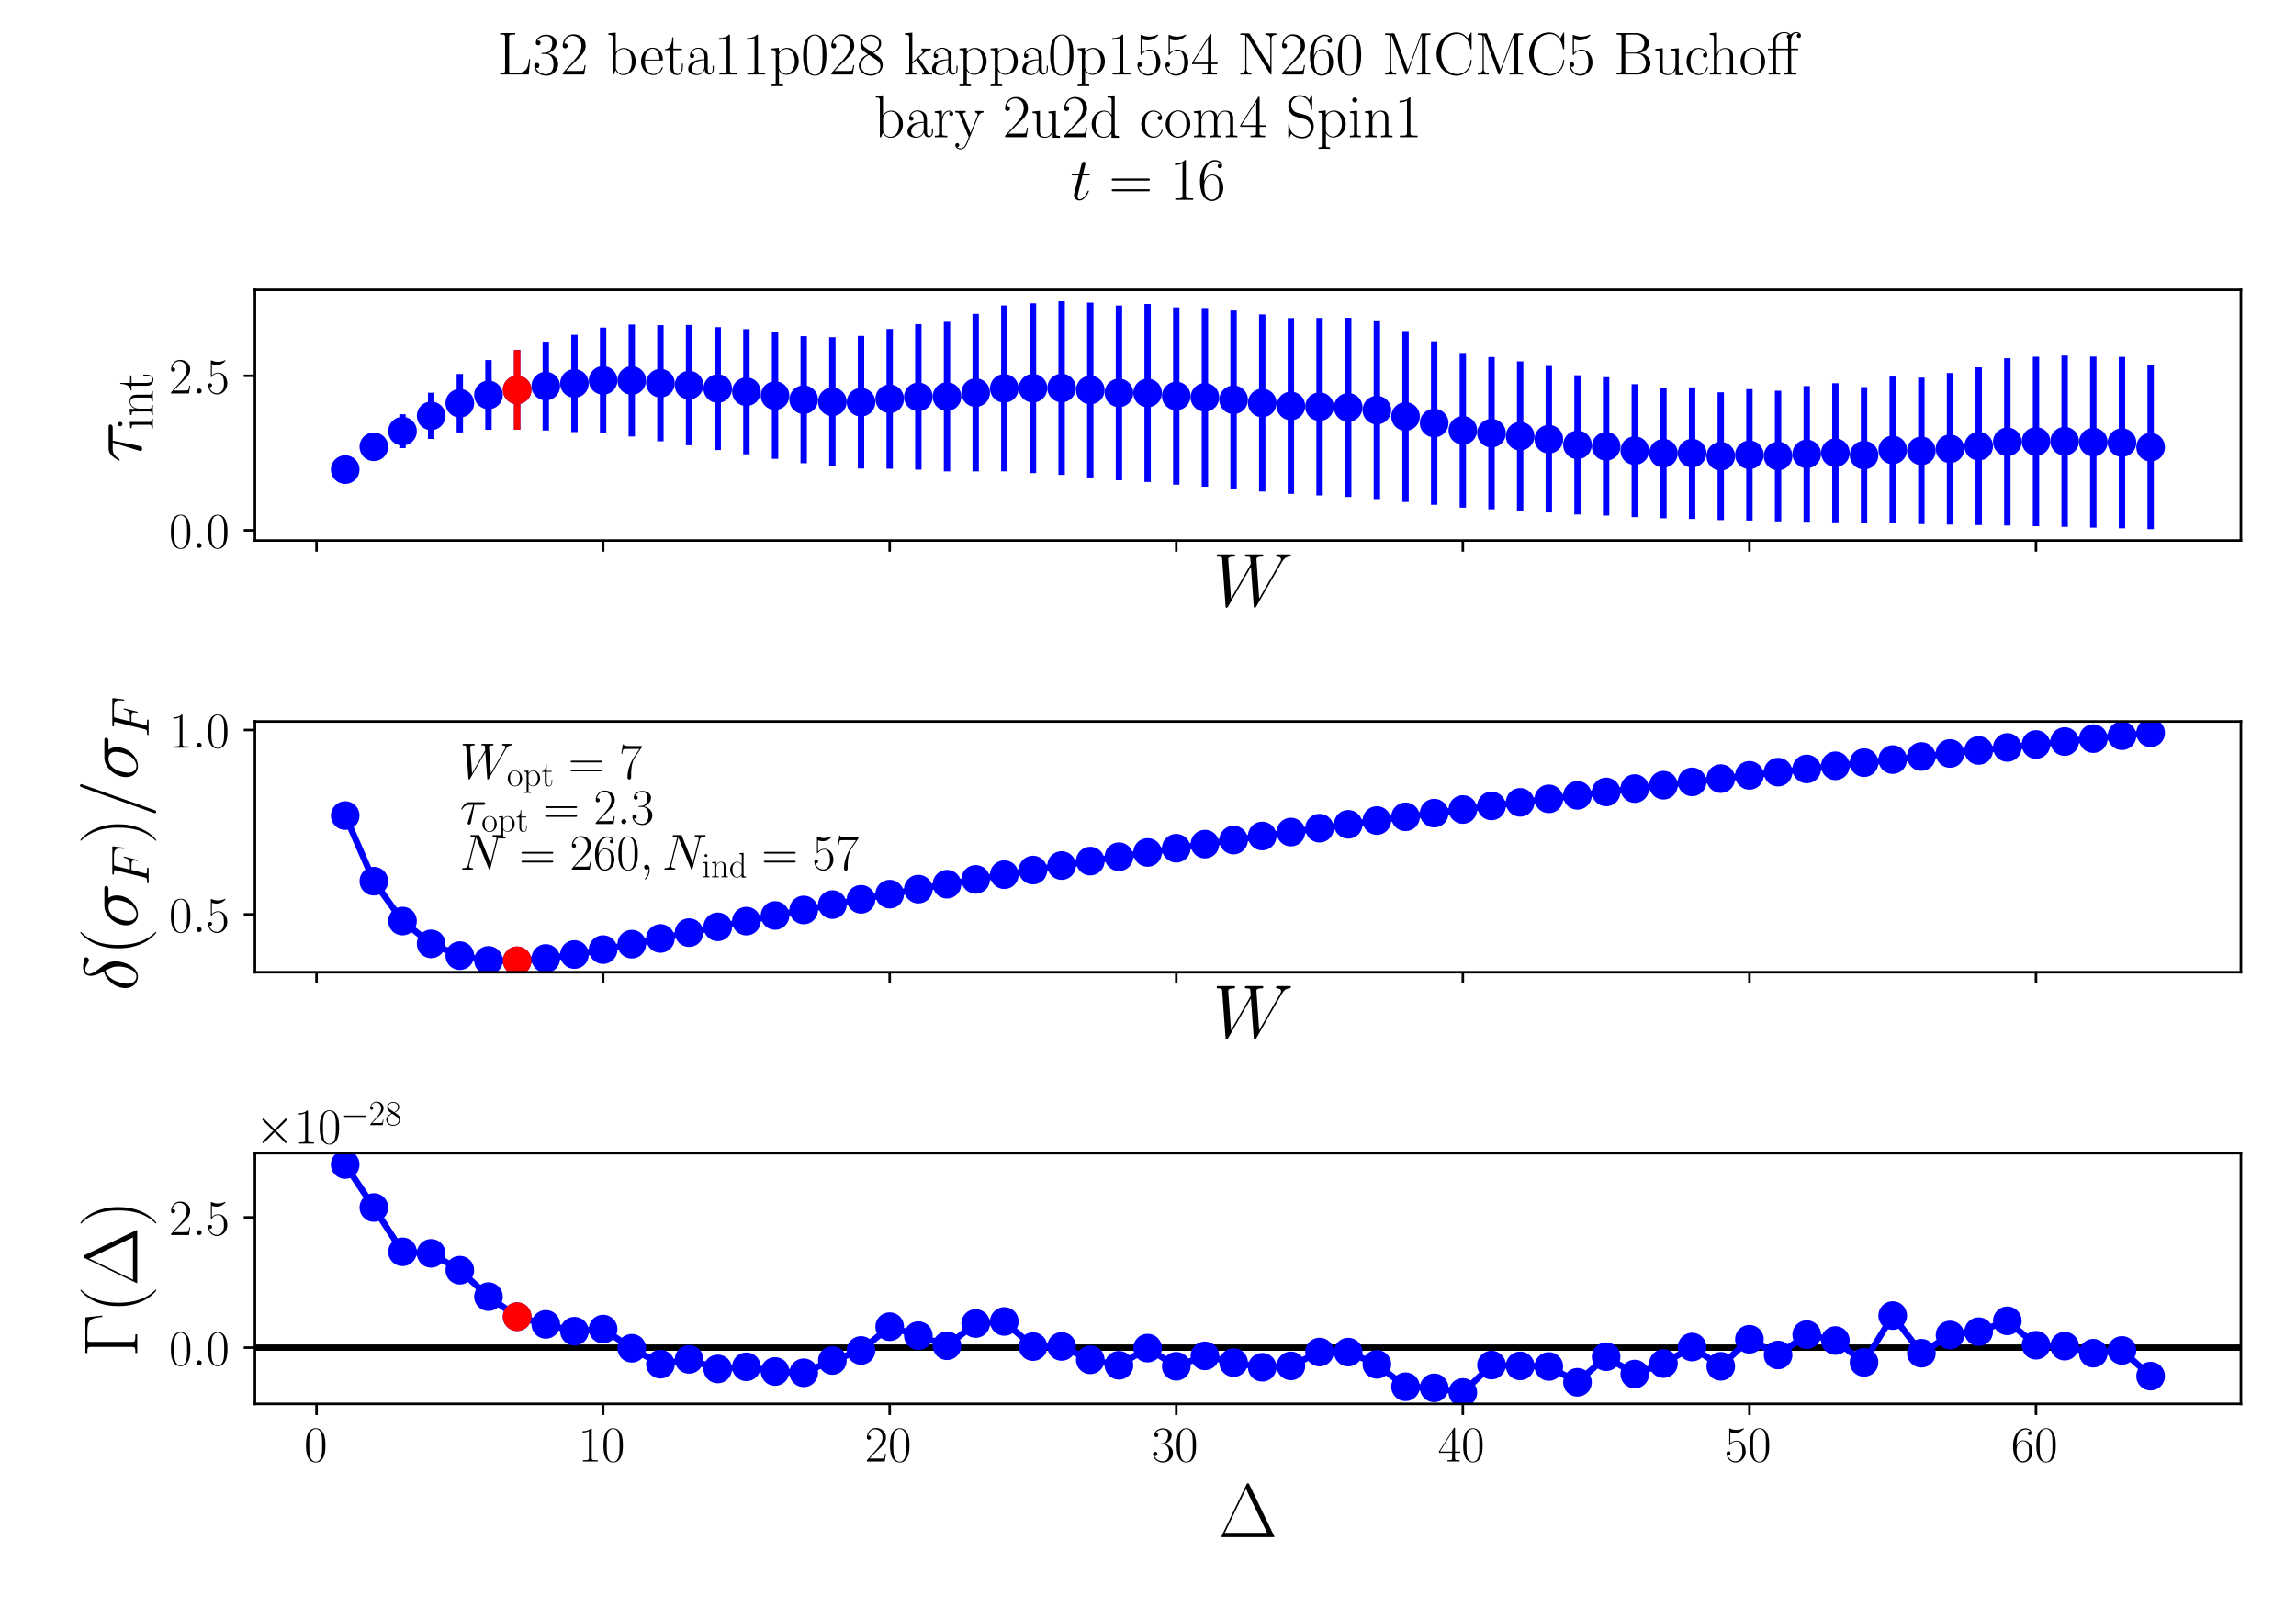 <?xml version="1.0" encoding="utf-8" standalone="no"?>
<!DOCTYPE svg PUBLIC "-//W3C//DTD SVG 1.1//EN"
  "http://www.w3.org/Graphics/SVG/1.1/DTD/svg11.dtd">
<!-- Created with matplotlib (https://matplotlib.org/) -->
<svg height="504pt" version="1.1" viewBox="0 0 720 504" width="720pt" xmlns="http://www.w3.org/2000/svg" xmlns:xlink="http://www.w3.org/1999/xlink">
 <defs>
  <style type="text/css">*{stroke-linecap:butt;stroke-linejoin:round;}</style>
 </defs>
 <g id="figure_1">
  <g id="patch_1">
   <path d="M 0 504 
L 720 504 
L 720 0 
L 0 0 
z
" style="fill:#ffffff;"/>
  </g>
  <g id="axes_1">
   <g id="patch_2">
    <path d="M 79.938 169.529 
L 702.72 169.529 
L 702.72 90.886 
L 79.938 90.886 
z
" style="fill:#ffffff;"/>
   </g>
   <g id="matplotlib.axis_1">
    <g id="xtick_1">
     <g id="line2d_1">
      <defs>
       <path d="M 0 0 
L 0 3.5 
" id="me9ead7d327" style="stroke:#000000;stroke-width:0.8;"/>
      </defs>
      <g>
       <use style="stroke:#000000;stroke-width:0.8;" x="99.259" xlink:href="#me9ead7d327" y="169.529"/>
      </g>
     </g>
    </g>
    <g id="xtick_2">
     <g id="line2d_2">
      <g>
       <use style="stroke:#000000;stroke-width:0.8;" x="189.127" xlink:href="#me9ead7d327" y="169.529"/>
      </g>
     </g>
    </g>
    <g id="xtick_3">
     <g id="line2d_3">
      <g>
       <use style="stroke:#000000;stroke-width:0.8;" x="278.994" xlink:href="#me9ead7d327" y="169.529"/>
      </g>
     </g>
    </g>
    <g id="xtick_4">
     <g id="line2d_4">
      <g>
       <use style="stroke:#000000;stroke-width:0.8;" x="368.862" xlink:href="#me9ead7d327" y="169.529"/>
      </g>
     </g>
    </g>
    <g id="xtick_5">
     <g id="line2d_5">
      <g>
       <use style="stroke:#000000;stroke-width:0.8;" x="458.73" xlink:href="#me9ead7d327" y="169.529"/>
      </g>
     </g>
    </g>
    <g id="xtick_6">
     <g id="line2d_6">
      <g>
       <use style="stroke:#000000;stroke-width:0.8;" x="548.597" xlink:href="#me9ead7d327" y="169.529"/>
      </g>
     </g>
    </g>
    <g id="xtick_7">
     <g id="line2d_7">
      <g>
       <use style="stroke:#000000;stroke-width:0.8;" x="638.465" xlink:href="#me9ead7d327" y="169.529"/>
      </g>
     </g>
    </g>
    <g id="text_1">
     <!-- $W$ -->
     <g transform="translate(380.277 190.134)scale(0.24 -0.24)">
      <defs>
       <path d="M 90.297 56.969 
C 92.594 60.844 94.797 64.516 100.797 65.125 
C 101.703 65.219 102.594 65.312 102.594 66.906 
C 102.594 68 101.703 68 101.406 68 
C 101.203 68 100.5 68 93.906 68 
C 90.906 68 87.797 68 84.906 68 
C 84.297 68 83.094 68 83.094 66.031 
C 83.094 65.094 83.906 65 84.5 65 
C 86.5 65 89.703 64.406 89.703 61.328 
C 89.703 60.031 89.297 59.328 88.297 57.656 
L 61 10.125 
L 57.406 61.922 
C 57.406 63.109 58.5 65 64.094 65 
C 65.406 65 66.406 65 66.406 66.969 
C 66.406 68 65.406 68 64.906 68 
C 61.406 68 57.703 68 54.094 68 
L 48.906 68 
C 47.406 68 45.594 68 44.094 68 
C 43.5 68 42.297 68 42.297 66.031 
C 42.297 65 43 65 44.703 65 
C 49.297 65 49.297 64.891 49.703 58.938 
L 50 55.359 
L 24.094 10.125 
L 20.406 61.422 
C 20.406 62.531 20.406 65 27.203 65 
C 28.297 65 29.406 65 29.406 66.859 
C 29.406 68 28.5 68 27.906 68 
C 24.406 68 20.703 68 17.094 68 
L 11.906 68 
C 10.406 68 8.594 68 7.094 68 
C 6.5 68 5.297 68 5.297 66.031 
C 5.297 65 6.094 65 7.5 65 
C 12.203 65 12.297 64.391 12.5 61.219 
L 16.906 0.281 
C 17 -1.406 17.094 -2 18.297 -2 
C 19.297 -2 19.5 -1.609 20.406 -0.109 
L 50.203 51.672 
L 53.906 0.281 
C 54 -1.406 54.094 -2 55.297 -2 
C 56.297 -2 56.594 -1.5 57.406 -0.109 
z
" id="CMMI12-87"/>
      </defs>
      <use transform="scale(0.996)" xlink:href="#CMMI12-87"/>
     </g>
    </g>
   </g>
   <g id="matplotlib.axis_2">
    <g id="ytick_1">
     <g id="line2d_8">
      <defs>
       <path d="M 0 0 
L -3.5 0 
" id="m8e6fea92d5" style="stroke:#000000;stroke-width:0.8;"/>
      </defs>
      <g>
       <use style="stroke:#000000;stroke-width:0.8;" x="79.938" xlink:href="#m8e6fea92d5" y="166.327"/>
      </g>
     </g>
     <g id="text_2">
      <!-- $\mathdefault{0.0}$ -->
      <g transform="translate(52.994 171.862)scale(0.16 -0.16)">
       <defs>
        <path d="M 42 31.641 
C 42 37.75 41.906 48.125 37.703 56.109 
C 34 63.109 28.094 65.594 22.906 65.594 
C 18.094 65.594 12 63.406 8.203 56.203 
C 4.203 48.719 3.797 39.438 3.797 31.641 
C 3.797 25.953 3.906 17.281 7 9.672 
C 11.297 -0.609 19 -2 22.906 -2 
C 27.5 -2 34.5 -0.109 38.594 9.375 
C 41.594 16.281 42 24.359 42 31.641 
z
M 22.906 -0.406 
C 16.5 -0.406 12.703 5.078 11.297 12.688 
C 10.203 18.562 10.203 27.156 10.203 32.75 
C 10.203 40.438 10.203 46.828 11.5 52.922 
C 13.406 61.391 19 64 22.906 64 
C 27 64 32.297 61.297 34.203 53.125 
C 35.5 47.438 35.594 40.734 35.594 32.75 
C 35.594 26.25 35.594 18.266 34.406 12.375 
C 32.297 1.484 26.406 -0.406 22.906 -0.406 
z
" id="CMR17-48"/>
        <path d="M 18.406 4.797 
C 18.406 7.688 16 9.672 13.594 9.672 
C 10.703 9.672 8.703 7.281 8.703 4.891 
C 8.703 2 11.094 0 13.5 0 
C 16.406 0 18.406 2.391 18.406 4.797 
z
" id="CMMI12-58"/>
       </defs>
       <use transform="scale(0.996)" xlink:href="#CMR17-48"/>
       <use transform="translate(45.69 0)scale(0.996)" xlink:href="#CMMI12-58"/>
       <use transform="translate(72.788 0)scale(0.996)" xlink:href="#CMR17-48"/>
      </g>
     </g>
    </g>
    <g id="ytick_2">
     <g id="line2d_9">
      <g>
       <use style="stroke:#000000;stroke-width:0.8;" x="79.938" xlink:href="#m8e6fea92d5" y="117.861"/>
      </g>
     </g>
     <g id="text_3">
      <!-- $\mathdefault{2.5}$ -->
      <g transform="translate(52.994 123.396)scale(0.16 -0.16)">
       <defs>
        <path d="M 41.703 15.453 
L 39.906 15.453 
C 38.906 8.375 38.094 7.172 37.703 6.562 
C 37.203 5.766 30 5.766 28.594 5.766 
L 9.406 5.766 
C 13 9.672 20 16.75 28.5 24.953 
C 34.594 30.734 41.703 37.531 41.703 47.422 
C 41.703 59.219 32.297 66 21.797 66 
C 10.797 66 4.094 56.312 4.094 47.344 
C 4.094 43.438 7 42.938 8.203 42.938 
C 9.203 42.938 12.203 43.547 12.203 47.031 
C 12.203 50.109 9.594 51 8.203 51 
C 7.594 51 7 50.906 6.594 50.703 
C 8.5 59.219 14.297 63.406 20.406 63.406 
C 29.094 63.406 34.797 56.516 34.797 47.422 
C 34.797 38.734 29.703 31.25 24 24.75 
L 4.094 2.281 
L 4.094 0 
L 39.297 0 
z
" id="CMR17-50"/>
        <path d="M 11.406 57.688 
C 12.406 57.281 16.5 56 20.703 56 
C 30 56 35.094 61.109 38 64.062 
C 38 64.953 38 65.5 37.406 65.5 
C 37.297 65.5 37.094 65.5 36.297 65.047 
C 32.797 63.406 28.703 62.078 23.703 62.078 
C 20.703 62.078 16.203 62.484 11.297 64.672 
C 10.203 65.172 10 65.172 9.906 65.172 
C 9.406 65.172 9.297 65.062 9.297 63.078 
L 9.297 34.422 
C 9.297 32.641 9.297 32.141 10.297 32.141 
C 10.797 32.141 11 32.344 11.5 33.031 
C 14.703 37.516 19.094 39.406 24.094 39.406 
C 27.594 39.406 35.094 37.219 35.094 20.141 
C 35.094 16.953 35.094 11.172 32.094 6.578 
C 29.594 2.484 25.703 0.391 21.406 0.391 
C 14.797 0.391 8.094 5 6.297 12.719 
C 6.703 12.609 7.5 12.422 7.906 12.422 
C 9.203 12.422 11.703 13.125 11.703 16.219 
C 11.703 18.906 9.797 20 7.906 20 
C 5.594 20 4.094 18.594 4.094 15.797 
C 4.094 7.094 11 -2 21.594 -2 
C 31.906 -2 41.703 6.875 41.703 19.75 
C 41.703 31.719 33.906 41 24.203 41 
C 19.094 41 14.797 39.109 11.406 35.531 
z
" id="CMR17-53"/>
       </defs>
       <use transform="scale(0.996)" xlink:href="#CMR17-50"/>
       <use transform="translate(45.69 0)scale(0.996)" xlink:href="#CMMI12-58"/>
       <use transform="translate(72.788 0)scale(0.996)" xlink:href="#CMR17-53"/>
      </g>
     </g>
    </g>
    <g id="text_4">
     <!-- $\tau_{\mathrm{int}}$ -->
     <g transform="translate(44.344 145.079)rotate(-90)scale(0.24 -0.24)">
      <defs>
       <path d="M 28.703 37.625 
L 45.297 37.625 
C 46.594 37.625 49.906 37.625 49.906 40.812 
C 49.906 43 48 43 46.203 43 
L 18.703 43 
C 16.406 43 13 43 8.406 38.125 
C 5.797 35.234 2.594 29.953 2.594 29.359 
C 2.594 28.766 3.094 28.562 3.703 28.562 
C 4.406 28.562 4.5 28.859 5 29.453 
C 10.203 37.625 15.406 37.625 17.906 37.625 
L 26.203 37.625 
L 15.797 3.484 
C 15.297 1.984 15.297 1.781 15.297 1.484 
C 15.297 0.391 16 -1 18 -1 
C 21.094 -1 21.594 1.688 21.906 3.172 
z
" id="CMMI12-28"/>
       <path d="M 15.5 61.078 
C 15.5 63.266 13.703 65.156 11.406 65.156 
C 9.203 65.156 7.297 63.375 7.297 61.078 
C 7.297 58.891 9.094 57 11.406 57 
C 13.594 57 15.5 58.797 15.5 61.078 
z
M 3.797 42.281 
L 3.797 39.703 
C 9.406 39.703 10.203 39.094 10.203 34.328 
L 10.203 6.672 
C 10.203 2.875 9.797 2.391 3.406 2.391 
L 3.406 -0.203 
C 5.797 0 10.094 0 12.594 0 
C 15 0 19.094 0 21.406 -0.203 
L 21.406 2.391 
C 15.5 2.391 15.297 2.984 15.297 6.562 
L 15.297 43.375 
z
" id="CMR17-105"/>
       <path d="M 41.5 30.203 
C 41.5 35.297 40.5 43.594 28.703 43.594 
C 20.797 43.594 16.703 37.5 15.203 33.5 
L 15.094 33.5 
L 15.094 43.594 
L 3.297 42.5 
L 3.297 39.906 
C 9.203 39.906 10.094 39.297 10.094 34.5 
L 10.094 6.688 
C 10.094 2.875 9.703 2.391 3.297 2.391 
L 3.297 -0.203 
C 5.703 0 10.094 0 12.703 0 
C 15.297 0 19.797 0 22.203 -0.203 
L 22.203 2.391 
C 15.797 2.391 15.406 2.781 15.406 6.688 
L 15.406 25.906 
C 15.406 35.109 21 42 28 42 
C 35.406 42 36.203 35.406 36.203 30.594 
L 36.203 6.688 
C 36.203 2.875 35.797 2.391 29.406 2.391 
L 29.406 -0.203 
C 31.797 0 36.203 0 38.797 0 
C 41.406 0 45.906 0 48.297 -0.203 
L 48.297 2.391 
C 41.906 2.391 41.5 2.781 41.5 6.688 
z
" id="CMR17-110"/>
       <path d="M 15.094 40 
L 29.094 40 
L 29.094 42.578 
L 15.094 42.578 
L 15.094 61 
L 13.297 61 
C 13.094 50.703 9.594 41.688 1.094 41.688 
L 1.094 40 
L 9.797 40 
L 9.797 12.047 
C 9.797 10.156 9.797 -1 21.406 -1 
C 27.297 -1 30.703 4.781 30.703 12.141 
L 30.703 17.812 
L 28.906 17.812 
L 28.906 12.234 
C 28.906 5.375 26.203 0.797 22 0.797 
C 19.094 0.797 15.094 2.781 15.094 11.844 
z
" id="CMR17-116"/>
      </defs>
      <use transform="scale(0.996)" xlink:href="#CMMI12-28"/>
      <use transform="translate(42.364 -14.944)scale(0.697)" xlink:href="#CMR17-105"/>
      <use transform="translate(59.773 -14.944)scale(0.697)" xlink:href="#CMR17-110"/>
      <use transform="translate(93.578 -14.944)scale(0.697)" xlink:href="#CMR17-116"/>
     </g>
    </g>
   </g>
   <g id="LineCollection_1">
    <path clip-path="url(#pba82f8d46c)" d="M 108.246 148.982 
L 108.246 145.583 
" style="fill:none;stroke:#0000ff;stroke-width:2;"/>
    <path clip-path="url(#pba82f8d46c)" d="M 117.233 143.609 
L 117.233 136.643 
" style="fill:none;stroke:#0000ff;stroke-width:2;"/>
    <path clip-path="url(#pba82f8d46c)" d="M 126.22 140.543 
L 126.22 129.922 
" style="fill:none;stroke:#0000ff;stroke-width:2;"/>
    <path clip-path="url(#pba82f8d46c)" d="M 135.206 137.665 
L 135.206 123.17 
" style="fill:none;stroke:#0000ff;stroke-width:2;"/>
    <path clip-path="url(#pba82f8d46c)" d="M 144.193 135.638 
L 144.193 117.287 
" style="fill:none;stroke:#0000ff;stroke-width:2;"/>
    <path clip-path="url(#pba82f8d46c)" d="M 153.18 134.793 
L 153.18 112.923 
" style="fill:none;stroke:#0000ff;stroke-width:2;"/>
    <path clip-path="url(#pba82f8d46c)" d="M 162.167 134.77 
L 162.167 109.785 
" style="fill:none;stroke:#0000ff;stroke-width:2;"/>
    <path clip-path="url(#pba82f8d46c)" d="M 171.153 135.023 
L 171.153 107.156 
" style="fill:none;stroke:#0000ff;stroke-width:2;"/>
    <path clip-path="url(#pba82f8d46c)" d="M 180.14 135.504 
L 180.14 104.998 
" style="fill:none;stroke:#0000ff;stroke-width:2;"/>
    <path clip-path="url(#pba82f8d46c)" d="M 189.127 135.877 
L 189.127 102.73 
" style="fill:none;stroke:#0000ff;stroke-width:2;"/>
    <path clip-path="url(#pba82f8d46c)" d="M 198.114 136.895 
L 198.114 101.776 
" style="fill:none;stroke:#0000ff;stroke-width:2;"/>
    <path clip-path="url(#pba82f8d46c)" d="M 207.1 138.388 
L 207.1 101.972 
" style="fill:none;stroke:#0000ff;stroke-width:2;"/>
    <path clip-path="url(#pba82f8d46c)" d="M 216.087 139.645 
L 216.087 101.916 
" style="fill:none;stroke:#0000ff;stroke-width:2;"/>
    <path clip-path="url(#pba82f8d46c)" d="M 225.074 141.135 
L 225.074 102.603 
" style="fill:none;stroke:#0000ff;stroke-width:2;"/>
    <path clip-path="url(#pba82f8d46c)" d="M 234.061 142.485 
L 234.061 103.214 
" style="fill:none;stroke:#0000ff;stroke-width:2;"/>
    <path clip-path="url(#pba82f8d46c)" d="M 243.047 143.903 
L 243.047 104.233 
" style="fill:none;stroke:#0000ff;stroke-width:2;"/>
    <path clip-path="url(#pba82f8d46c)" d="M 252.034 145.289 
L 252.034 105.418 
" style="fill:none;stroke:#0000ff;stroke-width:2;"/>
    <path clip-path="url(#pba82f8d46c)" d="M 261.021 146.274 
L 261.021 105.746 
" style="fill:none;stroke:#0000ff;stroke-width:2;"/>
    <path clip-path="url(#pba82f8d46c)" d="M 270.008 146.956 
L 270.008 105.353 
" style="fill:none;stroke:#0000ff;stroke-width:2;"/>
    <path clip-path="url(#pba82f8d46c)" d="M 278.994 147.012 
L 278.994 103.159 
" style="fill:none;stroke:#0000ff;stroke-width:2;"/>
    <path clip-path="url(#pba82f8d46c)" d="M 287.981 147.304 
L 287.981 101.642 
" style="fill:none;stroke:#0000ff;stroke-width:2;"/>
    <path clip-path="url(#pba82f8d46c)" d="M 296.968 147.841 
L 296.968 100.91 
" style="fill:none;stroke:#0000ff;stroke-width:2;"/>
    <path clip-path="url(#pba82f8d46c)" d="M 305.955 147.848 
L 305.955 98.439 
" style="fill:none;stroke:#0000ff;stroke-width:2;"/>
    <path clip-path="url(#pba82f8d46c)" d="M 314.942 147.827 
L 314.942 95.786 
" style="fill:none;stroke:#0000ff;stroke-width:2;"/>
    <path clip-path="url(#pba82f8d46c)" d="M 323.928 148.384 
L 323.928 95.124 
" style="fill:none;stroke:#0000ff;stroke-width:2;"/>
    <path clip-path="url(#pba82f8d46c)" d="M 332.915 148.926 
L 332.915 94.46 
" style="fill:none;stroke:#0000ff;stroke-width:2;"/>
    <path clip-path="url(#pba82f8d46c)" d="M 341.902 149.736 
L 341.902 94.897 
" style="fill:none;stroke:#0000ff;stroke-width:2;"/>
    <path clip-path="url(#pba82f8d46c)" d="M 350.889 150.627 
L 350.889 95.809 
" style="fill:none;stroke:#0000ff;stroke-width:2;"/>
    <path clip-path="url(#pba82f8d46c)" d="M 359.875 151.153 
L 359.875 95.333 
" style="fill:none;stroke:#0000ff;stroke-width:2;"/>
    <path clip-path="url(#pba82f8d46c)" d="M 368.862 152.009 
L 368.862 96.383 
" style="fill:none;stroke:#0000ff;stroke-width:2;"/>
    <path clip-path="url(#pba82f8d46c)" d="M 377.849 152.644 
L 377.849 96.589 
" style="fill:none;stroke:#0000ff;stroke-width:2;"/>
    <path clip-path="url(#pba82f8d46c)" d="M 386.836 153.378 
L 386.836 97.383 
" style="fill:none;stroke:#0000ff;stroke-width:2;"/>
    <path clip-path="url(#pba82f8d46c)" d="M 395.822 154.163 
L 395.822 98.603 
" style="fill:none;stroke:#0000ff;stroke-width:2;"/>
    <path clip-path="url(#pba82f8d46c)" d="M 404.809 154.896 
L 404.809 99.736 
" style="fill:none;stroke:#0000ff;stroke-width:2;"/>
    <path clip-path="url(#pba82f8d46c)" d="M 413.796 155.386 
L 413.796 99.698 
" style="fill:none;stroke:#0000ff;stroke-width:2;"/>
    <path clip-path="url(#pba82f8d46c)" d="M 422.783 155.865 
L 422.783 99.676 
" style="fill:none;stroke:#0000ff;stroke-width:2;"/>
    <path clip-path="url(#pba82f8d46c)" d="M 431.769 156.51 
L 431.769 100.741 
" style="fill:none;stroke:#0000ff;stroke-width:2;"/>
    <path clip-path="url(#pba82f8d46c)" d="M 440.756 157.437 
L 440.756 103.812 
" style="fill:none;stroke:#0000ff;stroke-width:2;"/>
    <path clip-path="url(#pba82f8d46c)" d="M 449.743 158.327 
L 449.743 107.031 
" style="fill:none;stroke:#0000ff;stroke-width:2;"/>
    <path clip-path="url(#pba82f8d46c)" d="M 458.73 159.222 
L 458.73 110.716 
" style="fill:none;stroke:#0000ff;stroke-width:2;"/>
    <path clip-path="url(#pba82f8d46c)" d="M 467.716 159.739 
L 467.716 111.981 
" style="fill:none;stroke:#0000ff;stroke-width:2;"/>
    <path clip-path="url(#pba82f8d46c)" d="M 476.703 160.243 
L 476.703 113.343 
" style="fill:none;stroke:#0000ff;stroke-width:2;"/>
    <path clip-path="url(#pba82f8d46c)" d="M 485.69 160.73 
L 485.69 114.78 
" style="fill:none;stroke:#0000ff;stroke-width:2;"/>
    <path clip-path="url(#pba82f8d46c)" d="M 494.677 161.355 
L 494.677 117.697 
" style="fill:none;stroke:#0000ff;stroke-width:2;"/>
    <path clip-path="url(#pba82f8d46c)" d="M 503.663 161.694 
L 503.663 118.288 
" style="fill:none;stroke:#0000ff;stroke-width:2;"/>
    <path clip-path="url(#pba82f8d46c)" d="M 512.65 162.18 
L 512.65 120.503 
" style="fill:none;stroke:#0000ff;stroke-width:2;"/>
    <path clip-path="url(#pba82f8d46c)" d="M 521.637 162.546 
L 521.637 121.764 
" style="fill:none;stroke:#0000ff;stroke-width:2;"/>
    <path clip-path="url(#pba82f8d46c)" d="M 530.624 162.76 
L 530.624 121.491 
" style="fill:none;stroke:#0000ff;stroke-width:2;"/>
    <path clip-path="url(#pba82f8d46c)" d="M 539.61 163.12 
L 539.61 123.039 
" style="fill:none;stroke:#0000ff;stroke-width:2;"/>
    <path clip-path="url(#pba82f8d46c)" d="M 548.597 163.266 
L 548.597 122.038 
" style="fill:none;stroke:#0000ff;stroke-width:2;"/>
    <path clip-path="url(#pba82f8d46c)" d="M 557.584 163.524 
L 557.584 122.531 
" style="fill:none;stroke:#0000ff;stroke-width:2;"/>
    <path clip-path="url(#pba82f8d46c)" d="M 566.571 163.645 
L 566.571 121.081 
" style="fill:none;stroke:#0000ff;stroke-width:2;"/>
    <path clip-path="url(#pba82f8d46c)" d="M 575.557 163.81 
L 575.557 120.192 
" style="fill:none;stroke:#0000ff;stroke-width:2;"/>
    <path clip-path="url(#pba82f8d46c)" d="M 584.544 164.097 
L 584.544 121.411 
" style="fill:none;stroke:#0000ff;stroke-width:2;"/>
    <path clip-path="url(#pba82f8d46c)" d="M 593.531 164.138 
L 593.531 118.097 
" style="fill:none;stroke:#0000ff;stroke-width:2;"/>
    <path clip-path="url(#pba82f8d46c)" d="M 602.518 164.375 
L 602.518 118.431 
" style="fill:none;stroke:#0000ff;stroke-width:2;"/>
    <path clip-path="url(#pba82f8d46c)" d="M 611.504 164.53 
L 611.504 116.985 
" style="fill:none;stroke:#0000ff;stroke-width:2;"/>
    <path clip-path="url(#pba82f8d46c)" d="M 620.491 164.681 
L 620.491 115.207 
" style="fill:none;stroke:#0000ff;stroke-width:2;"/>
    <path clip-path="url(#pba82f8d46c)" d="M 629.478 164.806 
L 629.478 112.344 
" style="fill:none;stroke:#0000ff;stroke-width:2;"/>
    <path clip-path="url(#pba82f8d46c)" d="M 638.465 165.024 
L 638.465 111.883 
" style="fill:none;stroke:#0000ff;stroke-width:2;"/>
    <path clip-path="url(#pba82f8d46c)" d="M 647.451 165.244 
L 647.451 111.512 
" style="fill:none;stroke:#0000ff;stroke-width:2;"/>
    <path clip-path="url(#pba82f8d46c)" d="M 656.438 165.479 
L 656.438 111.846 
" style="fill:none;stroke:#0000ff;stroke-width:2;"/>
    <path clip-path="url(#pba82f8d46c)" d="M 665.425 165.702 
L 665.425 111.908 
" style="fill:none;stroke:#0000ff;stroke-width:2;"/>
    <path clip-path="url(#pba82f8d46c)" d="M 674.412 165.955 
L 674.412 114.564 
" style="fill:none;stroke:#0000ff;stroke-width:2;"/>
   </g>
   <g id="LineCollection_2">
    <path clip-path="url(#pba82f8d46c)" d="M 162.167 134.77 
L 162.167 109.785 
" style="fill:none;stroke:#ff0000;stroke-width:2;"/>
   </g>
   <g id="line2d_10">
    <defs>
     <path d="M 0 4 
C 1.061 4 2.078 3.579 2.828 2.828 
C 3.579 2.078 4 1.061 4 0 
C 4 -1.061 3.579 -2.078 2.828 -2.828 
C 2.078 -3.579 1.061 -4 0 -4 
C -1.061 -4 -2.078 -3.579 -2.828 -2.828 
C -3.579 -2.078 -4 -1.061 -4 0 
C -4 1.061 -3.579 2.078 -2.828 2.828 
C -2.078 3.579 -1.061 4 0 4 
z
" id="m7e9ec63afa" style="stroke:#0000ff;"/>
    </defs>
    <g clip-path="url(#pba82f8d46c)">
     <use style="fill:#0000ff;stroke:#0000ff;" x="108.246" xlink:href="#m7e9ec63afa" y="147.283"/>
     <use style="fill:#0000ff;stroke:#0000ff;" x="117.233" xlink:href="#m7e9ec63afa" y="140.126"/>
     <use style="fill:#0000ff;stroke:#0000ff;" x="126.22" xlink:href="#m7e9ec63afa" y="135.233"/>
     <use style="fill:#0000ff;stroke:#0000ff;" x="135.206" xlink:href="#m7e9ec63afa" y="130.417"/>
     <use style="fill:#0000ff;stroke:#0000ff;" x="144.193" xlink:href="#m7e9ec63afa" y="126.463"/>
     <use style="fill:#0000ff;stroke:#0000ff;" x="153.18" xlink:href="#m7e9ec63afa" y="123.858"/>
     <use style="fill:#0000ff;stroke:#0000ff;" x="162.167" xlink:href="#m7e9ec63afa" y="122.278"/>
     <use style="fill:#0000ff;stroke:#0000ff;" x="171.153" xlink:href="#m7e9ec63afa" y="121.09"/>
     <use style="fill:#0000ff;stroke:#0000ff;" x="180.14" xlink:href="#m7e9ec63afa" y="120.251"/>
     <use style="fill:#0000ff;stroke:#0000ff;" x="189.127" xlink:href="#m7e9ec63afa" y="119.304"/>
     <use style="fill:#0000ff;stroke:#0000ff;" x="198.114" xlink:href="#m7e9ec63afa" y="119.335"/>
     <use style="fill:#0000ff;stroke:#0000ff;" x="207.1" xlink:href="#m7e9ec63afa" y="120.18"/>
     <use style="fill:#0000ff;stroke:#0000ff;" x="216.087" xlink:href="#m7e9ec63afa" y="120.781"/>
     <use style="fill:#0000ff;stroke:#0000ff;" x="225.074" xlink:href="#m7e9ec63afa" y="121.869"/>
     <use style="fill:#0000ff;stroke:#0000ff;" x="234.061" xlink:href="#m7e9ec63afa" y="122.849"/>
     <use style="fill:#0000ff;stroke:#0000ff;" x="243.047" xlink:href="#m7e9ec63afa" y="124.068"/>
     <use style="fill:#0000ff;stroke:#0000ff;" x="252.034" xlink:href="#m7e9ec63afa" y="125.353"/>
     <use style="fill:#0000ff;stroke:#0000ff;" x="261.021" xlink:href="#m7e9ec63afa" y="126.01"/>
     <use style="fill:#0000ff;stroke:#0000ff;" x="270.008" xlink:href="#m7e9ec63afa" y="126.155"/>
     <use style="fill:#0000ff;stroke:#0000ff;" x="278.994" xlink:href="#m7e9ec63afa" y="125.085"/>
     <use style="fill:#0000ff;stroke:#0000ff;" x="287.981" xlink:href="#m7e9ec63afa" y="124.473"/>
     <use style="fill:#0000ff;stroke:#0000ff;" x="296.968" xlink:href="#m7e9ec63afa" y="124.376"/>
     <use style="fill:#0000ff;stroke:#0000ff;" x="305.955" xlink:href="#m7e9ec63afa" y="123.144"/>
     <use style="fill:#0000ff;stroke:#0000ff;" x="314.942" xlink:href="#m7e9ec63afa" y="121.807"/>
     <use style="fill:#0000ff;stroke:#0000ff;" x="323.928" xlink:href="#m7e9ec63afa" y="121.754"/>
     <use style="fill:#0000ff;stroke:#0000ff;" x="332.915" xlink:href="#m7e9ec63afa" y="121.693"/>
     <use style="fill:#0000ff;stroke:#0000ff;" x="341.902" xlink:href="#m7e9ec63afa" y="122.316"/>
     <use style="fill:#0000ff;stroke:#0000ff;" x="350.889" xlink:href="#m7e9ec63afa" y="123.218"/>
     <use style="fill:#0000ff;stroke:#0000ff;" x="359.875" xlink:href="#m7e9ec63afa" y="123.243"/>
     <use style="fill:#0000ff;stroke:#0000ff;" x="368.862" xlink:href="#m7e9ec63afa" y="124.196"/>
     <use style="fill:#0000ff;stroke:#0000ff;" x="377.849" xlink:href="#m7e9ec63afa" y="124.616"/>
     <use style="fill:#0000ff;stroke:#0000ff;" x="386.836" xlink:href="#m7e9ec63afa" y="125.38"/>
     <use style="fill:#0000ff;stroke:#0000ff;" x="395.822" xlink:href="#m7e9ec63afa" y="126.383"/>
     <use style="fill:#0000ff;stroke:#0000ff;" x="404.809" xlink:href="#m7e9ec63afa" y="127.316"/>
     <use style="fill:#0000ff;stroke:#0000ff;" x="413.796" xlink:href="#m7e9ec63afa" y="127.542"/>
     <use style="fill:#0000ff;stroke:#0000ff;" x="422.783" xlink:href="#m7e9ec63afa" y="127.771"/>
     <use style="fill:#0000ff;stroke:#0000ff;" x="431.769" xlink:href="#m7e9ec63afa" y="128.626"/>
     <use style="fill:#0000ff;stroke:#0000ff;" x="440.756" xlink:href="#m7e9ec63afa" y="130.624"/>
     <use style="fill:#0000ff;stroke:#0000ff;" x="449.743" xlink:href="#m7e9ec63afa" y="132.679"/>
     <use style="fill:#0000ff;stroke:#0000ff;" x="458.73" xlink:href="#m7e9ec63afa" y="134.969"/>
     <use style="fill:#0000ff;stroke:#0000ff;" x="467.716" xlink:href="#m7e9ec63afa" y="135.86"/>
     <use style="fill:#0000ff;stroke:#0000ff;" x="476.703" xlink:href="#m7e9ec63afa" y="136.793"/>
     <use style="fill:#0000ff;stroke:#0000ff;" x="485.69" xlink:href="#m7e9ec63afa" y="137.755"/>
     <use style="fill:#0000ff;stroke:#0000ff;" x="494.677" xlink:href="#m7e9ec63afa" y="139.526"/>
     <use style="fill:#0000ff;stroke:#0000ff;" x="503.663" xlink:href="#m7e9ec63afa" y="139.991"/>
     <use style="fill:#0000ff;stroke:#0000ff;" x="512.65" xlink:href="#m7e9ec63afa" y="141.341"/>
     <use style="fill:#0000ff;stroke:#0000ff;" x="521.637" xlink:href="#m7e9ec63afa" y="142.155"/>
     <use style="fill:#0000ff;stroke:#0000ff;" x="530.624" xlink:href="#m7e9ec63afa" y="142.126"/>
     <use style="fill:#0000ff;stroke:#0000ff;" x="539.61" xlink:href="#m7e9ec63afa" y="143.079"/>
     <use style="fill:#0000ff;stroke:#0000ff;" x="548.597" xlink:href="#m7e9ec63afa" y="142.652"/>
     <use style="fill:#0000ff;stroke:#0000ff;" x="557.584" xlink:href="#m7e9ec63afa" y="143.027"/>
     <use style="fill:#0000ff;stroke:#0000ff;" x="566.571" xlink:href="#m7e9ec63afa" y="142.363"/>
     <use style="fill:#0000ff;stroke:#0000ff;" x="575.557" xlink:href="#m7e9ec63afa" y="142.001"/>
     <use style="fill:#0000ff;stroke:#0000ff;" x="584.544" xlink:href="#m7e9ec63afa" y="142.754"/>
     <use style="fill:#0000ff;stroke:#0000ff;" x="593.531" xlink:href="#m7e9ec63afa" y="141.117"/>
     <use style="fill:#0000ff;stroke:#0000ff;" x="602.518" xlink:href="#m7e9ec63afa" y="141.403"/>
     <use style="fill:#0000ff;stroke:#0000ff;" x="611.504" xlink:href="#m7e9ec63afa" y="140.757"/>
     <use style="fill:#0000ff;stroke:#0000ff;" x="620.491" xlink:href="#m7e9ec63afa" y="139.944"/>
     <use style="fill:#0000ff;stroke:#0000ff;" x="629.478" xlink:href="#m7e9ec63afa" y="138.575"/>
     <use style="fill:#0000ff;stroke:#0000ff;" x="638.465" xlink:href="#m7e9ec63afa" y="138.453"/>
     <use style="fill:#0000ff;stroke:#0000ff;" x="647.451" xlink:href="#m7e9ec63afa" y="138.378"/>
     <use style="fill:#0000ff;stroke:#0000ff;" x="656.438" xlink:href="#m7e9ec63afa" y="138.662"/>
     <use style="fill:#0000ff;stroke:#0000ff;" x="665.425" xlink:href="#m7e9ec63afa" y="138.805"/>
     <use style="fill:#0000ff;stroke:#0000ff;" x="674.412" xlink:href="#m7e9ec63afa" y="140.259"/>
    </g>
   </g>
   <g id="line2d_11">
    <defs>
     <path d="M 0 4 
C 1.061 4 2.078 3.579 2.828 2.828 
C 3.579 2.078 4 1.061 4 0 
C 4 -1.061 3.579 -2.078 2.828 -2.828 
C 2.078 -3.579 1.061 -4 0 -4 
C -1.061 -4 -2.078 -3.579 -2.828 -2.828 
C -3.579 -2.078 -4 -1.061 -4 0 
C -4 1.061 -3.579 2.078 -2.828 2.828 
C -2.078 3.579 -1.061 4 0 4 
z
" id="m7a3cb4702f" style="stroke:#ff0000;"/>
    </defs>
    <g clip-path="url(#pba82f8d46c)">
     <use style="fill:#ff0000;stroke:#ff0000;" x="162.167" xlink:href="#m7a3cb4702f" y="122.278"/>
    </g>
   </g>
   <g id="patch_3">
    <path d="M 79.938 169.529 
L 79.938 90.886 
" style="fill:none;stroke:#000000;stroke-linecap:square;stroke-linejoin:miter;stroke-width:0.8;"/>
   </g>
   <g id="patch_4">
    <path d="M 702.72 169.529 
L 702.72 90.886 
" style="fill:none;stroke:#000000;stroke-linecap:square;stroke-linejoin:miter;stroke-width:0.8;"/>
   </g>
   <g id="patch_5">
    <path d="M 79.938 169.529 
L 702.72 169.529 
" style="fill:none;stroke:#000000;stroke-linecap:square;stroke-linejoin:miter;stroke-width:0.8;"/>
   </g>
   <g id="patch_6">
    <path d="M 79.938 90.886 
L 702.72 90.886 
" style="fill:none;stroke:#000000;stroke-linecap:square;stroke-linejoin:miter;stroke-width:0.8;"/>
   </g>
  </g>
  <g id="axes_2">
   <g id="patch_7">
    <path d="M 79.938 304.913 
L 702.72 304.913 
L 702.72 226.269 
L 79.938 226.269 
z
" style="fill:#ffffff;"/>
   </g>
   <g id="matplotlib.axis_3">
    <g id="xtick_8">
     <g id="line2d_12">
      <g>
       <use style="stroke:#000000;stroke-width:0.8;" x="99.259" xlink:href="#me9ead7d327" y="304.913"/>
      </g>
     </g>
    </g>
    <g id="xtick_9">
     <g id="line2d_13">
      <g>
       <use style="stroke:#000000;stroke-width:0.8;" x="189.127" xlink:href="#me9ead7d327" y="304.913"/>
      </g>
     </g>
    </g>
    <g id="xtick_10">
     <g id="line2d_14">
      <g>
       <use style="stroke:#000000;stroke-width:0.8;" x="278.994" xlink:href="#me9ead7d327" y="304.913"/>
      </g>
     </g>
    </g>
    <g id="xtick_11">
     <g id="line2d_15">
      <g>
       <use style="stroke:#000000;stroke-width:0.8;" x="368.862" xlink:href="#me9ead7d327" y="304.913"/>
      </g>
     </g>
    </g>
    <g id="xtick_12">
     <g id="line2d_16">
      <g>
       <use style="stroke:#000000;stroke-width:0.8;" x="458.73" xlink:href="#me9ead7d327" y="304.913"/>
      </g>
     </g>
    </g>
    <g id="xtick_13">
     <g id="line2d_17">
      <g>
       <use style="stroke:#000000;stroke-width:0.8;" x="548.597" xlink:href="#me9ead7d327" y="304.913"/>
      </g>
     </g>
    </g>
    <g id="xtick_14">
     <g id="line2d_18">
      <g>
       <use style="stroke:#000000;stroke-width:0.8;" x="638.465" xlink:href="#me9ead7d327" y="304.913"/>
      </g>
     </g>
    </g>
    <g id="text_5">
     <!-- $W$ -->
     <g transform="translate(380.277 325.517)scale(0.24 -0.24)">
      <use transform="scale(0.996)" xlink:href="#CMMI12-87"/>
     </g>
    </g>
   </g>
   <g id="matplotlib.axis_4">
    <g id="ytick_3">
     <g id="line2d_19">
      <g>
       <use style="stroke:#000000;stroke-width:0.8;" x="79.938" xlink:href="#m8e6fea92d5" y="286.776"/>
      </g>
     </g>
     <g id="text_6">
      <!-- $\mathdefault{0.5}$ -->
      <g transform="translate(52.994 292.311)scale(0.16 -0.16)">
       <use transform="scale(0.996)" xlink:href="#CMR17-48"/>
       <use transform="translate(45.69 0)scale(0.996)" xlink:href="#CMMI12-58"/>
       <use transform="translate(72.788 0)scale(0.996)" xlink:href="#CMR17-53"/>
      </g>
     </g>
    </g>
    <g id="ytick_4">
     <g id="line2d_20">
      <g>
       <use style="stroke:#000000;stroke-width:0.8;" x="79.938" xlink:href="#m8e6fea92d5" y="228.951"/>
      </g>
     </g>
     <g id="text_7">
      <!-- $\mathdefault{1.0}$ -->
      <g transform="translate(52.994 234.485)scale(0.16 -0.16)">
       <defs>
        <path d="M 26.594 63.406 
C 26.594 65.5 26.5 65.5 25.094 65.5 
C 21.203 61.188 15.297 59.797 9.703 59.797 
C 9.406 59.797 8.906 59.797 8.797 59.5 
C 8.703 59.297 8.703 59.094 8.703 57 
C 11.797 57 17 57.594 21 59.984 
L 21 7.203 
C 21 3.688 20.797 2.5 12.203 2.5 
L 9.203 2.5 
L 9.203 0 
C 14 0 19 0 23.797 0 
C 28.594 0 33.594 0 38.406 0 
L 38.406 2.5 
L 35.406 2.5 
C 26.797 2.5 26.594 3.594 26.594 7.156 
z
" id="CMR17-49"/>
       </defs>
       <use transform="scale(0.996)" xlink:href="#CMR17-49"/>
       <use transform="translate(45.69 0)scale(0.996)" xlink:href="#CMMI12-58"/>
       <use transform="translate(72.788 0)scale(0.996)" xlink:href="#CMR17-48"/>
      </g>
     </g>
    </g>
    <g id="text_8">
     <!-- $\delta(\sigma_F)/\sigma_F$ -->
     <g transform="translate(43.017 310.847)rotate(-90)scale(0.24 -0.24)">
      <defs>
       <path d="M 26 43.672 
C 13.203 40.578 4 27.312 4 15.641 
C 4 4.984 11.203 -1 19.203 -1 
C 31 -1 39 15.156 39 28.406 
C 39 37.375 34.797 42.875 32.297 46.156 
C 28.594 50.844 22.594 58.531 22.594 63.312 
C 22.594 65.016 23.906 68 28.297 68 
C 31.406 68 33.297 66.906 36.297 65.203 
C 37.203 64.594 39.5 63.312 40.797 63.312 
C 42.906 63.312 44.406 65.391 44.406 66.984 
C 44.406 68.891 42.906 69.188 39.406 69.984 
C 34.703 70.984 33.297 70.984 31.594 70.984 
C 29.906 70.984 20.094 70.984 20.094 60.812 
C 20.094 55.922 22.594 50.25 26 43.672 
z
M 27.094 41.703 
C 30.906 33.828 32.406 30.844 32.406 24.375 
C 32.406 16.609 28.203 0.984 19.297 0.984 
C 15.406 0.984 9.797 3.578 9.797 12.828 
C 9.797 19.297 13.5 38.109 27.094 41.703 
z
" id="CMMI12-14"/>
       <path d="M 30.594 -24.391 
C 30.594 -24.297 30.594 -24.094 30.297 -23.797 
C 25.703 -19.125 13.406 -6.359 13.406 24.703 
C 13.406 55.766 25.5 68.422 30.406 73.391 
C 30.406 73.5 30.594 73.703 30.594 74 
C 30.594 74.297 30.297 74.5 29.906 74.5 
C 28.797 74.5 20.297 67.125 15.406 56.156 
C 10.406 45.109 9 34.359 9 24.812 
C 9 17.625 9.703 5.484 15.703 -7.359 
C 20.5 -17.734 28.703 -25 29.906 -25 
C 30.406 -25 30.594 -24.797 30.594 -24.391 
z
" id="CMR17-40"/>
       <path d="M 50.797 37.625 
C 52.094 37.625 55.406 37.625 55.406 40.812 
C 55.406 43 53.5 43 51.703 43 
L 29.594 43 
C 14.594 43 3.797 26.344 3.797 14.562 
C 3.797 6.094 9.297 -1 18.297 -1 
C 30.094 -1 43 11.672 43 26.641 
C 43 30.531 42.094 34.312 39.703 37.625 
z
M 18.406 1 
C 13.297 1 9.594 4.891 9.594 11.781 
C 9.594 17.766 13.203 37.625 27.906 37.625 
C 32.203 37.625 37 35.531 37 27.828 
C 37 24.344 35.406 15.953 31.906 10.188 
C 28.297 4.297 22.906 1 18.406 1 
z
" id="CMMI12-27"/>
       <path d="M 29.703 32.109 
L 39.297 32.109 
C 46.906 32.109 47.5 30.406 47.5 27.516 
C 47.5 26.219 47.297 24.828 46.797 22.625 
C 46.594 22.234 46.5 21.734 46.5 21.531 
C 46.5 20.828 46.906 20.438 47.594 20.438 
C 48.406 20.438 48.5 20.828 48.906 22.422 
L 54.703 45.859 
C 54.703 46.266 54.406 46.859 53.703 46.859 
C 52.797 46.859 52.703 46.469 52.297 44.734 
C 50.203 37.125 48.203 35 39.5 35 
L 30.406 35 
L 36.906 61.344 
C 37.797 64.906 38 64.906 42.094 64.906 
L 55.5 64.906 
C 68 64.906 69.797 61.219 69.797 54.125 
C 69.797 53.531 69.797 51.328 69.5 48.734 
C 69.406 48.344 69.203 47.047 69.203 46.641 
C 69.203 45.844 69.703 45.547 70.297 45.547 
C 71 45.547 71.406 45.953 71.594 47.734 
L 73.703 65.219 
C 73.703 65.547 73.906 66.609 73.906 66.828 
C 73.906 68 73 68 71.203 68 
L 23.797 68 
C 21.906 68 20.906 68 20.906 66.078 
C 20.906 64.906 21.594 64.906 23.297 64.906 
C 29.5 64.906 29.5 64.266 29.5 63.281 
C 29.5 62.781 29.406 62.375 29.094 61.281 
L 15.594 7.391 
C 14.703 3.891 14.5 2.891 7.5 2.891 
C 5.594 2.891 4.594 2.891 4.594 1.094 
C 4.594 0 5.5 0 6.094 0 
C 8 0 10 0 11.906 0 
L 24.906 0 
C 27.094 0 29.5 0 31.703 0 
C 32.594 0 33.797 0 33.797 1.797 
C 33.797 2.891 33.203 2.891 31 2.891 
C 23.094 2.891 22.906 3.578 22.906 5.062 
C 22.906 5.562 23.094 6.344 23.297 7.016 
z
" id="CMMI12-70"/>
       <path d="M 26.297 24.703 
C 26.297 31.875 25.594 44.016 19.594 56.859 
C 14.797 67.234 6.594 74.5 5.406 74.5 
C 5.094 74.5 4.703 74.391 4.703 73.891 
C 4.703 73.703 4.797 73.594 4.906 73.391 
C 9.703 68.406 21.906 55.75 21.906 24.75 
C 21.906 -6.359 9.797 -19.016 4.906 -24.016 
C 4.797 -24.203 4.703 -24.312 4.703 -24.5 
C 4.703 -25 5.094 -25 5.406 -25 
C 6.5 -25 15 -17.625 19.906 -6.656 
C 24.906 4.391 26.297 15.141 26.297 24.703 
z
" id="CMR17-41"/>
       <path d="M 42.906 71.281 
C 42.906 71.391 43.5 72.906 43.5 73.094 
C 43.5 74.297 42.5 75 41.703 75 
C 41.203 75 40.297 75 39.5 72.797 
L 6 -21.297 
C 6 -21.406 5.406 -22.891 5.406 -23.094 
C 5.406 -24.297 6.406 -25 7.203 -25 
C 7.797 -25 8.703 -24.891 9.406 -22.797 
z
" id="CMMI12-61"/>
      </defs>
      <use transform="scale(0.996)" xlink:href="#CMMI12-14"/>
      <use transform="translate(46.941 0)scale(0.996)" xlink:href="#CMR17-40"/>
      <use transform="translate(82.222 0)scale(0.996)" xlink:href="#CMMI12-27"/>
      <use transform="translate(137.668 -14.944)scale(0.697)" xlink:href="#CMMI12-70"/>
      <use transform="translate(191.853 0)scale(0.996)" xlink:href="#CMR17-41"/>
      <use transform="translate(227.134 0)scale(0.996)" xlink:href="#CMMI12-61"/>
      <use transform="translate(275.909 0)scale(0.996)" xlink:href="#CMMI12-27"/>
      <use transform="translate(331.354 -14.944)scale(0.697)" xlink:href="#CMMI12-70"/>
     </g>
    </g>
   </g>
   <g id="line2d_21">
    <path clip-path="url(#pb9d37ba403)" d="M 108.246 255.781 
L 117.233 276.355 
L 126.22 288.871 
L 135.206 296.023 
L 144.193 299.718 
L 153.18 301.217 
L 162.167 301.338 
L 171.153 300.608 
L 180.14 299.365 
L 189.127 297.821 
L 198.114 296.112 
L 207.1 294.322 
L 216.087 292.502 
L 225.074 290.685 
L 234.061 288.888 
L 243.047 287.122 
L 252.034 285.392 
L 261.021 283.7 
L 270.008 282.048 
L 278.994 280.433 
L 287.981 278.855 
L 296.968 277.312 
L 305.955 275.802 
L 314.942 274.324 
L 323.928 272.876 
L 332.915 271.456 
L 341.902 270.064 
L 350.889 268.696 
L 359.875 267.353 
L 368.862 266.032 
L 377.849 264.733 
L 386.836 263.456 
L 395.822 262.197 
L 404.809 260.958 
L 413.796 259.737 
L 422.783 258.533 
L 431.769 257.346 
L 440.756 256.175 
L 449.743 255.019 
L 458.73 253.878 
L 467.716 252.751 
L 476.703 251.637 
L 485.69 250.537 
L 494.677 249.449 
L 503.663 248.374 
L 512.65 247.311 
L 521.637 246.259 
L 530.624 245.218 
L 539.61 244.188 
L 548.597 243.169 
L 557.584 242.16 
L 566.571 241.16 
L 575.557 240.17 
L 584.544 239.19 
L 593.531 238.218 
L 602.518 237.255 
L 611.504 236.301 
L 620.491 235.355 
L 629.478 234.418 
L 638.465 233.488 
L 647.451 232.566 
L 656.438 231.651 
L 665.425 230.744 
L 674.412 229.844 
" style="fill:none;stroke:#0000ff;stroke-linecap:square;stroke-width:2;"/>
    <g clip-path="url(#pb9d37ba403)">
     <use style="fill:#0000ff;stroke:#0000ff;" x="108.246" xlink:href="#m7e9ec63afa" y="255.781"/>
     <use style="fill:#0000ff;stroke:#0000ff;" x="117.233" xlink:href="#m7e9ec63afa" y="276.355"/>
     <use style="fill:#0000ff;stroke:#0000ff;" x="126.22" xlink:href="#m7e9ec63afa" y="288.871"/>
     <use style="fill:#0000ff;stroke:#0000ff;" x="135.206" xlink:href="#m7e9ec63afa" y="296.023"/>
     <use style="fill:#0000ff;stroke:#0000ff;" x="144.193" xlink:href="#m7e9ec63afa" y="299.718"/>
     <use style="fill:#0000ff;stroke:#0000ff;" x="153.18" xlink:href="#m7e9ec63afa" y="301.217"/>
     <use style="fill:#0000ff;stroke:#0000ff;" x="162.167" xlink:href="#m7e9ec63afa" y="301.338"/>
     <use style="fill:#0000ff;stroke:#0000ff;" x="171.153" xlink:href="#m7e9ec63afa" y="300.608"/>
     <use style="fill:#0000ff;stroke:#0000ff;" x="180.14" xlink:href="#m7e9ec63afa" y="299.365"/>
     <use style="fill:#0000ff;stroke:#0000ff;" x="189.127" xlink:href="#m7e9ec63afa" y="297.821"/>
     <use style="fill:#0000ff;stroke:#0000ff;" x="198.114" xlink:href="#m7e9ec63afa" y="296.112"/>
     <use style="fill:#0000ff;stroke:#0000ff;" x="207.1" xlink:href="#m7e9ec63afa" y="294.322"/>
     <use style="fill:#0000ff;stroke:#0000ff;" x="216.087" xlink:href="#m7e9ec63afa" y="292.502"/>
     <use style="fill:#0000ff;stroke:#0000ff;" x="225.074" xlink:href="#m7e9ec63afa" y="290.685"/>
     <use style="fill:#0000ff;stroke:#0000ff;" x="234.061" xlink:href="#m7e9ec63afa" y="288.888"/>
     <use style="fill:#0000ff;stroke:#0000ff;" x="243.047" xlink:href="#m7e9ec63afa" y="287.122"/>
     <use style="fill:#0000ff;stroke:#0000ff;" x="252.034" xlink:href="#m7e9ec63afa" y="285.392"/>
     <use style="fill:#0000ff;stroke:#0000ff;" x="261.021" xlink:href="#m7e9ec63afa" y="283.7"/>
     <use style="fill:#0000ff;stroke:#0000ff;" x="270.008" xlink:href="#m7e9ec63afa" y="282.048"/>
     <use style="fill:#0000ff;stroke:#0000ff;" x="278.994" xlink:href="#m7e9ec63afa" y="280.433"/>
     <use style="fill:#0000ff;stroke:#0000ff;" x="287.981" xlink:href="#m7e9ec63afa" y="278.855"/>
     <use style="fill:#0000ff;stroke:#0000ff;" x="296.968" xlink:href="#m7e9ec63afa" y="277.312"/>
     <use style="fill:#0000ff;stroke:#0000ff;" x="305.955" xlink:href="#m7e9ec63afa" y="275.802"/>
     <use style="fill:#0000ff;stroke:#0000ff;" x="314.942" xlink:href="#m7e9ec63afa" y="274.324"/>
     <use style="fill:#0000ff;stroke:#0000ff;" x="323.928" xlink:href="#m7e9ec63afa" y="272.876"/>
     <use style="fill:#0000ff;stroke:#0000ff;" x="332.915" xlink:href="#m7e9ec63afa" y="271.456"/>
     <use style="fill:#0000ff;stroke:#0000ff;" x="341.902" xlink:href="#m7e9ec63afa" y="270.064"/>
     <use style="fill:#0000ff;stroke:#0000ff;" x="350.889" xlink:href="#m7e9ec63afa" y="268.696"/>
     <use style="fill:#0000ff;stroke:#0000ff;" x="359.875" xlink:href="#m7e9ec63afa" y="267.353"/>
     <use style="fill:#0000ff;stroke:#0000ff;" x="368.862" xlink:href="#m7e9ec63afa" y="266.032"/>
     <use style="fill:#0000ff;stroke:#0000ff;" x="377.849" xlink:href="#m7e9ec63afa" y="264.733"/>
     <use style="fill:#0000ff;stroke:#0000ff;" x="386.836" xlink:href="#m7e9ec63afa" y="263.456"/>
     <use style="fill:#0000ff;stroke:#0000ff;" x="395.822" xlink:href="#m7e9ec63afa" y="262.197"/>
     <use style="fill:#0000ff;stroke:#0000ff;" x="404.809" xlink:href="#m7e9ec63afa" y="260.958"/>
     <use style="fill:#0000ff;stroke:#0000ff;" x="413.796" xlink:href="#m7e9ec63afa" y="259.737"/>
     <use style="fill:#0000ff;stroke:#0000ff;" x="422.783" xlink:href="#m7e9ec63afa" y="258.533"/>
     <use style="fill:#0000ff;stroke:#0000ff;" x="431.769" xlink:href="#m7e9ec63afa" y="257.346"/>
     <use style="fill:#0000ff;stroke:#0000ff;" x="440.756" xlink:href="#m7e9ec63afa" y="256.175"/>
     <use style="fill:#0000ff;stroke:#0000ff;" x="449.743" xlink:href="#m7e9ec63afa" y="255.019"/>
     <use style="fill:#0000ff;stroke:#0000ff;" x="458.73" xlink:href="#m7e9ec63afa" y="253.878"/>
     <use style="fill:#0000ff;stroke:#0000ff;" x="467.716" xlink:href="#m7e9ec63afa" y="252.751"/>
     <use style="fill:#0000ff;stroke:#0000ff;" x="476.703" xlink:href="#m7e9ec63afa" y="251.637"/>
     <use style="fill:#0000ff;stroke:#0000ff;" x="485.69" xlink:href="#m7e9ec63afa" y="250.537"/>
     <use style="fill:#0000ff;stroke:#0000ff;" x="494.677" xlink:href="#m7e9ec63afa" y="249.449"/>
     <use style="fill:#0000ff;stroke:#0000ff;" x="503.663" xlink:href="#m7e9ec63afa" y="248.374"/>
     <use style="fill:#0000ff;stroke:#0000ff;" x="512.65" xlink:href="#m7e9ec63afa" y="247.311"/>
     <use style="fill:#0000ff;stroke:#0000ff;" x="521.637" xlink:href="#m7e9ec63afa" y="246.259"/>
     <use style="fill:#0000ff;stroke:#0000ff;" x="530.624" xlink:href="#m7e9ec63afa" y="245.218"/>
     <use style="fill:#0000ff;stroke:#0000ff;" x="539.61" xlink:href="#m7e9ec63afa" y="244.188"/>
     <use style="fill:#0000ff;stroke:#0000ff;" x="548.597" xlink:href="#m7e9ec63afa" y="243.169"/>
     <use style="fill:#0000ff;stroke:#0000ff;" x="557.584" xlink:href="#m7e9ec63afa" y="242.16"/>
     <use style="fill:#0000ff;stroke:#0000ff;" x="566.571" xlink:href="#m7e9ec63afa" y="241.16"/>
     <use style="fill:#0000ff;stroke:#0000ff;" x="575.557" xlink:href="#m7e9ec63afa" y="240.17"/>
     <use style="fill:#0000ff;stroke:#0000ff;" x="584.544" xlink:href="#m7e9ec63afa" y="239.19"/>
     <use style="fill:#0000ff;stroke:#0000ff;" x="593.531" xlink:href="#m7e9ec63afa" y="238.218"/>
     <use style="fill:#0000ff;stroke:#0000ff;" x="602.518" xlink:href="#m7e9ec63afa" y="237.255"/>
     <use style="fill:#0000ff;stroke:#0000ff;" x="611.504" xlink:href="#m7e9ec63afa" y="236.301"/>
     <use style="fill:#0000ff;stroke:#0000ff;" x="620.491" xlink:href="#m7e9ec63afa" y="235.355"/>
     <use style="fill:#0000ff;stroke:#0000ff;" x="629.478" xlink:href="#m7e9ec63afa" y="234.418"/>
     <use style="fill:#0000ff;stroke:#0000ff;" x="638.465" xlink:href="#m7e9ec63afa" y="233.488"/>
     <use style="fill:#0000ff;stroke:#0000ff;" x="647.451" xlink:href="#m7e9ec63afa" y="232.566"/>
     <use style="fill:#0000ff;stroke:#0000ff;" x="656.438" xlink:href="#m7e9ec63afa" y="231.651"/>
     <use style="fill:#0000ff;stroke:#0000ff;" x="665.425" xlink:href="#m7e9ec63afa" y="230.744"/>
     <use style="fill:#0000ff;stroke:#0000ff;" x="674.412" xlink:href="#m7e9ec63afa" y="229.844"/>
    </g>
   </g>
   <g id="line2d_22">
    <path clip-path="url(#pb9d37ba403)" d="M 162.167 301.338 
" style="fill:none;stroke:#ff0000;stroke-linecap:square;stroke-width:2;"/>
    <g clip-path="url(#pb9d37ba403)">
     <use style="fill:#ff0000;stroke:#ff0000;" x="162.167" xlink:href="#m7a3cb4702f" y="301.338"/>
    </g>
   </g>
   <g id="patch_8">
    <path d="M 79.938 304.913 
L 79.938 226.269 
" style="fill:none;stroke:#000000;stroke-linecap:square;stroke-linejoin:miter;stroke-width:0.8;"/>
   </g>
   <g id="patch_9">
    <path d="M 702.72 304.913 
L 702.72 226.269 
" style="fill:none;stroke:#000000;stroke-linecap:square;stroke-linejoin:miter;stroke-width:0.8;"/>
   </g>
   <g id="patch_10">
    <path d="M 79.938 304.913 
L 702.72 304.913 
" style="fill:none;stroke:#000000;stroke-linecap:square;stroke-linejoin:miter;stroke-width:0.8;"/>
   </g>
   <g id="patch_11">
    <path d="M 79.938 226.269 
L 702.72 226.269 
" style="fill:none;stroke:#000000;stroke-linecap:square;stroke-linejoin:miter;stroke-width:0.8;"/>
   </g>
   <g id="text_9">
    <!-- $W_{\rm opt} = 7$ -->
    <g transform="translate(144.193 244.142)scale(0.16 -0.16)">
     <defs>
      <path d="M 43.094 21.188 
C 43.094 34 33.797 44 22.906 44 
C 12 44 2.703 34 2.703 21.188 
C 2.703 8.609 12 -1 22.906 -1 
C 33.797 -1 43.094 8.609 43.094 21.188 
z
M 22.906 0.797 
C 18.203 0.797 14.203 3.594 11.906 7.5 
C 9.406 11.984 9.094 17.594 9.094 22 
C 9.094 26.203 9.297 31.406 11.906 35.906 
C 13.906 39.203 17.797 42.406 22.906 42.406 
C 27.406 42.406 31.203 39.906 33.594 36.406 
C 36.703 31.703 36.703 25.109 36.703 22 
C 36.703 18.094 36.5 12.109 33.797 7.297 
C 31 2.703 26.703 0.797 22.906 0.797 
z
" id="CMR17-111"/>
      <path d="M 22 -16.609 
C 15.594 -16.609 15.203 -16.203 15.203 -12.328 
L 15.203 6.281 
C 18.094 2.094 22.297 -0.594 27.594 -0.594 
C 37.594 -0.594 47.703 8.172 47.703 21.688 
C 47.703 34.234 39 43.781 28.703 43.781 
C 22.703 43.781 17.797 40.5 15 36.531 
L 15 43.781 
L 3.094 42.688 
L 3.094 40.109 
C 9 40.109 9.906 39.5 9.906 34.734 
L 9.906 -12.328 
C 9.906 -16.109 9.5 -16.609 3.094 -16.609 
L 3.094 -19.188 
C 5.5 -19 9.906 -19 12.5 -19 
C 15.094 -19 19.594 -19 22 -19.188 
z
M 15.203 31.438 
C 15.203 32.844 15.203 34.922 19.094 38.609 
C 19.594 39.016 23 42 28 42 
C 35.297 42 41.297 32.938 41.297 21.594 
C 41.297 10.25 34.906 1 27 1 
C 23.406 1 19.5 2.688 16.5 7.375 
C 15.203 9.562 15.203 10.156 15.203 11.75 
z
" id="CMR17-112"/>
      <path d="M 64.297 31.516 
C 65.797 31.516 67.297 31.516 67.297 33.203 
C 67.297 35 65.594 35 63.906 35 
L 8 35 
C 6.297 35 4.594 35 4.594 33.203 
C 4.594 31.516 6.094 31.516 7.594 31.516 
z
M 63.906 14 
C 65.594 14 67.297 14 67.297 15.797 
C 67.297 17.484 65.797 17.484 64.297 17.484 
L 7.594 17.484 
C 6.094 17.484 4.594 17.484 4.594 15.797 
C 4.594 14 6.297 14 8 14 
z
" id="CMR17-61"/>
      <path d="M 45.094 61.578 
L 45.094 63.766 
L 21.594 63.766 
C 9.906 63.766 9.703 65.078 9.297 67 
L 7.5 67 
L 4.594 48.344 
L 6.406 48.344 
C 6.703 50.234 7.406 55.312 8.594 57.203 
C 9.203 58 16.594 58 18.297 58 
L 40.297 58 
L 29.203 41.578 
C 21.797 30.531 16.703 15.609 16.703 2.578 
C 16.703 1.391 16.703 -2 20.297 -2 
C 23.906 -2 23.906 1.391 23.906 2.672 
L 23.906 7.266 
C 23.906 23.562 26.703 34.312 31.297 41.188 
z
" id="CMR17-55"/>
     </defs>
     <use transform="scale(0.996)" xlink:href="#CMMI12-87"/>
     <use transform="translate(92.096 -14.944)scale(0.697)" xlink:href="#CMR17-111"/>
     <use transform="translate(124.079 -14.944)scale(0.697)" xlink:href="#CMR17-112"/>
     <use transform="translate(159.706 -14.944)scale(0.697)" xlink:href="#CMR17-116"/>
     <use transform="translate(212.574 0)scale(0.996)" xlink:href="#CMR17-61"/>
     <use transform="translate(311.963 0)scale(0.996)" xlink:href="#CMR17-55"/>
    </g>
   </g>
   <g id="text_10">
    <!-- $\tau_{\rm opt} = 2.3$ -->
    <g transform="translate(144.193 258.441)scale(0.16 -0.16)">
     <defs>
      <path d="M 22.094 33.703 
C 31 33.703 34.906 25.969 34.906 17.031 
C 34.906 5 28.5 0.391 22.703 0.391 
C 17.406 0.391 8.797 3.031 6.094 10.828 
C 6.594 10.625 7.094 10.625 7.594 10.625 
C 10 10.625 11.797 12.219 11.797 14.812 
C 11.797 17.703 9.594 19 7.594 19 
C 5.906 19 3.297 18.203 3.297 14.469 
C 3.297 5.234 12.297 -2 22.906 -2 
C 34 -2 42.5 6.719 42.5 16.953 
C 42.5 26.672 34.5 33.703 25 34.797 
C 32.594 36.375 39.906 43.062 39.906 52.016 
C 39.906 59.688 32 65.297 23 65.297 
C 13.906 65.297 5.906 59.828 5.906 52.016 
C 5.906 48.594 8.5 48 9.797 48 
C 11.906 48 13.703 49.297 13.703 51.891 
C 13.703 54.469 11.906 55.766 9.797 55.766 
C 9.406 55.766 8.906 55.766 8.5 55.578 
C 11.406 61.859 19.297 63 22.797 63 
C 26.297 63 32.906 61.328 32.906 51.875 
C 32.906 49.109 32.5 44.188 29.094 39.844 
C 26.094 36 22.703 36 19.406 35.688 
C 18.906 35.688 16.594 35.453 16.203 35.453 
C 15.5 35.359 15.094 35.266 15.094 34.5 
C 15.094 33.797 15.203 33.703 17.203 33.703 
z
" id="CMR17-51"/>
     </defs>
     <use transform="scale(0.996)" xlink:href="#CMMI12-28"/>
     <use transform="translate(42.364 -14.944)scale(0.697)" xlink:href="#CMR17-111"/>
     <use transform="translate(74.347 -14.944)scale(0.697)" xlink:href="#CMR17-112"/>
     <use transform="translate(109.974 -14.944)scale(0.697)" xlink:href="#CMR17-116"/>
     <use transform="translate(162.842 0)scale(0.996)" xlink:href="#CMR17-61"/>
     <use transform="translate(262.231 0)scale(0.996)" xlink:href="#CMR17-50"/>
     <use transform="translate(307.921 0)scale(0.996)" xlink:href="#CMMI12-58"/>
     <use transform="translate(335.019 0)scale(0.996)" xlink:href="#CMR17-51"/>
    </g>
   </g>
   <g id="text_11">
    <!-- $N = 260, N_{\rm ind} = 57$ -->
    <g transform="translate(144.193 272.74)scale(0.16 -0.16)">
     <defs>
      <path d="M 74 57.781 
C 75.094 62.094 76.703 65.094 84.297 65.094 
C 84.594 65.094 85.797 65.094 85.797 66.859 
C 85.797 68 84.906 68 84.5 68 
C 82.5 68 77.406 68 75.406 68 
L 70.594 68 
C 69.203 68 67.406 68 66 68 
C 65.406 68 64.203 68 64.203 66.094 
C 64.203 65.094 65 65.094 65.703 65.094 
C 71.703 65.094 72.094 62.797 72.094 60.984 
C 72.094 60.094 72 59.781 71.703 58.391 
L 60.406 13.281 
L 39 66.391 
C 38.297 68 38.203 68 36 68 
L 23.797 68 
C 21.797 68 20.906 68 20.906 66.094 
C 20.906 65.094 21.594 65.094 23.5 65.094 
C 24 65.094 29.906 65.094 29.906 64.297 
C 29.906 64.094 29.703 63.297 29.594 63 
L 16.297 9.922 
C 15.094 5 12.703 2.906 6.094 2.906 
C 5.594 2.906 4.594 2.906 4.594 1.047 
C 4.594 0 5.594 0 5.906 0 
C 7.906 0 13 0 15 0 
L 19.797 0 
C 21.203 0 22.906 0 24.297 0 
C 25 0 26.094 0 26.094 1.906 
C 26.094 2.812 25.094 2.906 24.703 2.906 
C 21.406 2.906 18.203 3.5 18.203 7.094 
C 18.203 7.891 18.406 8.781 18.594 9.578 
L 32.094 63 
C 32.703 62 32.703 61.812 33.094 60.906 
L 56.906 1.797 
C 57.406 0.594 57.594 0 58.5 0 
C 59.5 0 59.594 0.297 60 2 
z
" id="CMMI12-78"/>
      <path d="M 10.594 34 
C 10.594 57.656 21.797 63 28.297 63 
C 30.406 63 35.5 62.641 37.5 59 
C 35.906 59 32.906 59 32.906 55.516 
C 32.906 52.828 35.094 51.922 36.5 51.922 
C 37.406 51.922 40.094 52.312 40.094 55.625 
C 40.094 61.781 35.094 65.297 28.203 65.297 
C 16.297 65.297 3.797 52.969 3.797 31 
C 3.797 3.953 15.094 -2 23.094 -2 
C 32.797 -2 42 6.672 42 20.047 
C 42 32.516 33.906 41.594 23.703 41.594 
C 17.594 41.594 13.094 37.609 10.594 30.625 
z
M 23.094 0.391 
C 10.797 0.391 10.797 18.75 10.797 22.438 
C 10.797 29.625 14.203 40 23.5 40 
C 25.203 40 30.094 40 33.406 33.125 
C 35.203 29.219 35.203 25.141 35.203 20.141 
C 35.203 14.75 35.203 10.781 33.094 6.781 
C 30.906 2.672 27.703 0.391 23.094 0.391 
z
" id="CMR17-54"/>
      <path d="M 19.5 -0.484 
C 19.5 5.359 17.594 9.672 13.5 9.672 
C 10.297 9.672 8.703 7.078 8.703 4.891 
C 8.703 2.688 10.203 0 13.594 0 
C 14.906 0 16 0.406 16.906 1.297 
C 17.094 1.5 17.203 1.5 17.297 1.5 
C 17.5 1.5 17.5 0.078 17.5 -0.422 
C 17.5 -3.75 16.906 -10.297 11.094 -16.875 
C 10 -18.078 10 -18.281 10 -18.484 
C 10 -19 10.5 -19.5 11 -19.5 
C 11.797 -19.5 19.5 -12.047 19.5 -0.484 
z
" id="CMMI12-59"/>
      <path d="M 29.203 67.594 
L 29.203 65 
C 35.094 65 36 64.406 36 59.688 
L 36 36.641 
C 35.594 37.141 31.5 43.594 23.406 43.594 
C 13.203 43.594 3.297 34.5 3.297 21.312 
C 3.297 8.203 12.594 -1 22.406 -1 
C 30.906 -1 35.297 5.266 35.797 5.938 
L 35.797 -0.984 
L 47.906 -0.984 
L 47.906 2 
C 42 2 41.094 2.594 41.094 7.391 
L 41.094 68.688 
z
M 35.797 11.797 
C 35.797 8.797 34 6.094 31.703 4.094 
C 28.297 1.094 24.906 0.594 23 0.594 
C 20.094 0.594 9.703 2.094 9.703 21.188 
C 9.703 40.812 21.297 42 23.906 42 
C 28.5 42 32.203 39.406 34.5 35.797 
C 35.797 33.703 35.797 33.406 35.797 31.609 
z
" id="CMR17-100"/>
     </defs>
     <use transform="scale(0.996)" xlink:href="#CMMI12-78"/>
     <use transform="translate(116.196 0)scale(0.996)" xlink:href="#CMR17-61"/>
     <use transform="translate(215.585 0)scale(0.996)" xlink:href="#CMR17-50"/>
     <use transform="translate(261.275 0)scale(0.996)" xlink:href="#CMR17-54"/>
     <use transform="translate(306.966 0)scale(0.996)" xlink:href="#CMR17-48"/>
     <use transform="translate(352.656 0)scale(0.996)" xlink:href="#CMMI12-59"/>
     <use transform="translate(396.358 0)scale(0.996)" xlink:href="#CMMI12-78"/>
     <use transform="translate(474.473 -14.944)scale(0.697)" xlink:href="#CMR17-105"/>
     <use transform="translate(491.882 -14.944)scale(0.697)" xlink:href="#CMR17-110"/>
     <use transform="translate(527.509 -14.944)scale(0.697)" xlink:href="#CMR17-100"/>
     <use transform="translate(591.308 0)scale(0.996)" xlink:href="#CMR17-61"/>
     <use transform="translate(690.697 0)scale(0.996)" xlink:href="#CMR17-53"/>
     <use transform="translate(736.387 0)scale(0.996)" xlink:href="#CMR17-55"/>
    </g>
   </g>
  </g>
  <g id="axes_3">
   <g id="patch_12">
    <path d="M 79.938 440.296 
L 702.72 440.296 
L 702.72 361.652 
L 79.938 361.652 
z
" style="fill:#ffffff;"/>
   </g>
   <g id="matplotlib.axis_5">
    <g id="xtick_15">
     <g id="line2d_23">
      <g>
       <use style="stroke:#000000;stroke-width:0.8;" x="99.259" xlink:href="#me9ead7d327" y="440.296"/>
      </g>
     </g>
     <g id="text_12">
      <!-- $\mathdefault{0}$ -->
      <g transform="translate(95.357 458.365)scale(0.16 -0.16)">
       <use transform="scale(0.996)" xlink:href="#CMR17-48"/>
      </g>
     </g>
    </g>
    <g id="xtick_16">
     <g id="line2d_24">
      <g>
       <use style="stroke:#000000;stroke-width:0.8;" x="189.127" xlink:href="#me9ead7d327" y="440.296"/>
      </g>
     </g>
     <g id="text_13">
      <!-- $\mathdefault{10}$ -->
      <g transform="translate(181.323 458.365)scale(0.16 -0.16)">
       <use transform="scale(0.996)" xlink:href="#CMR17-49"/>
       <use transform="translate(45.69 0)scale(0.996)" xlink:href="#CMR17-48"/>
      </g>
     </g>
    </g>
    <g id="xtick_17">
     <g id="line2d_25">
      <g>
       <use style="stroke:#000000;stroke-width:0.8;" x="278.994" xlink:href="#me9ead7d327" y="440.296"/>
      </g>
     </g>
     <g id="text_14">
      <!-- $\mathdefault{20}$ -->
      <g transform="translate(271.19 458.365)scale(0.16 -0.16)">
       <use transform="scale(0.996)" xlink:href="#CMR17-50"/>
       <use transform="translate(45.69 0)scale(0.996)" xlink:href="#CMR17-48"/>
      </g>
     </g>
    </g>
    <g id="xtick_18">
     <g id="line2d_26">
      <g>
       <use style="stroke:#000000;stroke-width:0.8;" x="368.862" xlink:href="#me9ead7d327" y="440.296"/>
      </g>
     </g>
     <g id="text_15">
      <!-- $\mathdefault{30}$ -->
      <g transform="translate(361.058 458.365)scale(0.16 -0.16)">
       <use transform="scale(0.996)" xlink:href="#CMR17-51"/>
       <use transform="translate(45.69 0)scale(0.996)" xlink:href="#CMR17-48"/>
      </g>
     </g>
    </g>
    <g id="xtick_19">
     <g id="line2d_27">
      <g>
       <use style="stroke:#000000;stroke-width:0.8;" x="458.73" xlink:href="#me9ead7d327" y="440.296"/>
      </g>
     </g>
     <g id="text_16">
      <!-- $\mathdefault{40}$ -->
      <g transform="translate(450.926 458.365)scale(0.16 -0.16)">
       <defs>
        <path d="M 33.594 64.406 
C 33.594 66.5 33.5 66.5 31.703 66.5 
L 2 19.594 
L 2 17 
L 27.797 17 
L 27.797 7.141 
C 27.797 3.5 27.594 2.5 20.594 2.5 
L 18.703 2.5 
L 18.703 0 
C 21.906 0 27.297 0 30.703 0 
C 34.094 0 39.5 0 42.703 0 
L 42.703 2.5 
L 40.797 2.5 
C 33.797 2.5 33.594 3.5 33.594 7.141 
L 33.594 17 
L 43.797 17 
L 43.797 19.594 
L 33.594 19.594 
z
M 28.094 57.859 
L 28.094 19.594 
L 4 19.594 
z
" id="CMR17-52"/>
       </defs>
       <use transform="scale(0.996)" xlink:href="#CMR17-52"/>
       <use transform="translate(45.69 0)scale(0.996)" xlink:href="#CMR17-48"/>
      </g>
     </g>
    </g>
    <g id="xtick_20">
     <g id="line2d_28">
      <g>
       <use style="stroke:#000000;stroke-width:0.8;" x="548.597" xlink:href="#me9ead7d327" y="440.296"/>
      </g>
     </g>
     <g id="text_17">
      <!-- $\mathdefault{50}$ -->
      <g transform="translate(540.793 458.365)scale(0.16 -0.16)">
       <use transform="scale(0.996)" xlink:href="#CMR17-53"/>
       <use transform="translate(45.69 0)scale(0.996)" xlink:href="#CMR17-48"/>
      </g>
     </g>
    </g>
    <g id="xtick_21">
     <g id="line2d_29">
      <g>
       <use style="stroke:#000000;stroke-width:0.8;" x="638.465" xlink:href="#me9ead7d327" y="440.296"/>
      </g>
     </g>
     <g id="text_18">
      <!-- $\mathdefault{60}$ -->
      <g transform="translate(630.661 458.365)scale(0.16 -0.16)">
       <use transform="scale(0.996)" xlink:href="#CMR17-54"/>
       <use transform="translate(45.69 0)scale(0.996)" xlink:href="#CMR17-48"/>
      </g>
     </g>
    </g>
    <g id="text_19">
     <!-- $\Delta$ -->
     <g transform="translate(382.099 482.069)scale(0.24 -0.24)">
      <defs>
       <path d="M 40.594 68.797 
C 39.797 70.5 39.406 70.5 38.594 70.5 
C 37.406 70.5 37.297 70.297 36.594 68.891 
L 4.203 1.703 
C 4.094 1.5 3.703 0.594 3.703 0.5 
C 3.703 0.094 3.797 0 5.594 0 
L 71.5 0 
C 73.297 0 73.406 0.094 73.406 0.5 
C 73.406 0.594 73 1.5 72.906 1.703 
z
M 36.094 63.094 
L 63.797 5.594 
L 8.297 5.594 
z
" id="CMR17-1"/>
      </defs>
      <use transform="scale(0.996)" xlink:href="#CMR17-1"/>
     </g>
    </g>
   </g>
   <g id="matplotlib.axis_6">
    <g id="ytick_5">
     <g id="line2d_30">
      <g>
       <use style="stroke:#000000;stroke-width:0.8;" x="79.938" xlink:href="#m8e6fea92d5" y="422.655"/>
      </g>
     </g>
     <g id="text_20">
      <!-- $\mathdefault{0.0}$ -->
      <g transform="translate(52.994 428.189)scale(0.16 -0.16)">
       <use transform="scale(0.996)" xlink:href="#CMR17-48"/>
       <use transform="translate(45.69 0)scale(0.996)" xlink:href="#CMMI12-58"/>
       <use transform="translate(72.788 0)scale(0.996)" xlink:href="#CMR17-48"/>
      </g>
     </g>
    </g>
    <g id="ytick_6">
     <g id="line2d_31">
      <g>
       <use style="stroke:#000000;stroke-width:0.8;" x="79.938" xlink:href="#m8e6fea92d5" y="381.814"/>
      </g>
     </g>
     <g id="text_21">
      <!-- $\mathdefault{2.5}$ -->
      <g transform="translate(52.994 387.349)scale(0.16 -0.16)">
       <use transform="scale(0.996)" xlink:href="#CMR17-50"/>
       <use transform="translate(45.69 0)scale(0.996)" xlink:href="#CMMI12-58"/>
       <use transform="translate(72.788 0)scale(0.996)" xlink:href="#CMR17-53"/>
      </g>
     </g>
    </g>
    <g id="text_22">
     <!-- $\Gamma(\Delta)$ -->
     <g transform="translate(43.037 425.557)rotate(-90)scale(0.24 -0.24)">
      <defs>
       <path d="M 51.797 68 
L 5.094 68 
L 5.094 65.406 
C 12 65.406 13.094 65.406 13.094 60.906 
L 13.094 7 
C 13.094 2.5 12 2.5 5.094 2.5 
L 5.094 0 
C 8 0 13.594 0 16.703 0 
C 20.797 0 25.594 0 29.703 0 
L 29.703 2.5 
L 27.5 2.5 
C 19.906 2.5 19.703 3.5 19.703 7.109 
L 19.703 61.5 
C 19.703 64.906 19.906 65.406 23.906 65.406 
L 34.906 65.406 
C 50.094 65.406 50.906 58.406 52.406 45.906 
L 54.203 45.906 
z
" id="CMR17-0"/>
      </defs>
      <use transform="scale(0.996)" xlink:href="#CMR17-0"/>
      <use transform="translate(57.381 0)scale(0.996)" xlink:href="#CMR17-40"/>
      <use transform="translate(92.662 0)scale(0.996)" xlink:href="#CMR17-1"/>
      <use transform="translate(169.582 0)scale(0.996)" xlink:href="#CMR17-41"/>
     </g>
    </g>
    <g id="text_23">
     <!-- $\times\mathdefault{10^{−28}}\mathdefault{}$ -->
     <g transform="translate(79.938 358.652)scale(0.16 -0.16)">
      <defs>
       <path d="M 38.906 27.891 
L 18.906 47.797 
C 17.703 49 17.5 49.188 16.703 49.188 
C 15.703 49.188 14.703 48.297 14.703 47.188 
C 14.703 46.5 14.906 46.297 16 45.188 
L 36 25.094 
L 16 5 
C 14.906 3.891 14.703 3.688 14.703 3 
C 14.703 1.891 15.703 1 16.703 1 
C 17.5 1 17.703 1.188 18.906 2.391 
L 38.797 22.297 
L 59.5 1.594 
C 59.703 1.5 60.406 1 61 1 
C 62.203 1 63 1.891 63 3 
C 63 3.188 63 3.594 62.703 4.094 
C 62.594 4.297 46.703 20 41.703 25.094 
L 60 43.391 
C 60.5 44 62 45.297 62.5 45.891 
C 62.594 46.094 63 46.5 63 47.188 
C 63 48.297 62.203 49.188 61 49.188 
C 60.203 49.188 59.797 48.797 58.703 47.688 
z
" id="CMSY10-2"/>
       <path d="M 65.906 23 
C 67.594 23 69.406 23 69.406 25 
C 69.406 27 67.594 27 65.906 27 
L 11.797 27 
C 10.094 27 8.297 27 8.297 25 
C 8.297 23 10.094 23 11.797 23 
z
" id="CMSY10-0"/>
       <path d="M 27.203 35.375 
C 33.5 38.547 39.906 43.328 39.906 50.984 
C 39.906 60.016 31.094 65.297 23 65.297 
C 13.906 65.297 5.906 58.734 5.906 49.688 
C 5.906 47.203 6.5 42.922 10.406 39.141 
C 11.406 38.156 15.594 35.172 18.297 33.281 
C 13.797 30.984 3.297 25.531 3.297 14.594 
C 3.297 4.359 13.094 -2 22.797 -2 
C 33.5 -2 42.5 5.656 42.5 15.781 
C 42.5 24.844 36.406 29.016 32.406 31.703 
z
M 14.094 44.094 
C 13.297 44.594 9.297 47.672 9.297 52.359 
C 9.297 58.422 15.594 63 22.797 63 
C 30.703 63 36.5 57.438 36.5 50.969 
C 36.5 41.703 26.094 36.422 25.594 36.422 
C 25.5 36.422 25.406 36.422 24.594 37.031 
z
M 32.5 23.734 
C 34 22.641 38.797 19.375 38.797 13.297 
C 38.797 5.953 31.406 0.391 23 0.391 
C 13.906 0.391 7 6.844 7 14.688 
C 7 22.547 13.094 29.094 20 32.188 
z
" id="CMR17-56"/>
      </defs>
      <use transform="scale(0.996)" xlink:href="#CMSY10-2"/>
      <use transform="translate(77.487 0)scale(0.996)" xlink:href="#CMR17-49"/>
      <use transform="translate(123.178 0)scale(0.996)" xlink:href="#CMR17-48"/>
      <use transform="translate(168.868 36.154)scale(0.697)" xlink:href="#CMSY10-0"/>
      <use transform="translate(223.109 36.154)scale(0.697)" xlink:href="#CMR17-50"/>
      <use transform="translate(255.093 36.154)scale(0.697)" xlink:href="#CMR17-56"/>
     </g>
    </g>
   </g>
   <g id="line2d_32">
    <path clip-path="url(#p3ccea05ccb)" d="M 79.938 422.655 
L 702.72 422.655 
" style="fill:none;stroke:#000000;stroke-linecap:square;stroke-width:2;"/>
   </g>
   <g id="line2d_33">
    <path clip-path="url(#p3ccea05ccb)" d="M 108.246 365.227 
L 117.233 378.705 
L 126.22 392.603 
L 135.206 393.083 
L 144.193 398.369 
L 153.18 406.659 
L 162.167 412.95 
L 171.153 415.358 
L 180.14 417.504 
L 189.127 416.837 
L 198.114 422.849 
L 207.1 427.843 
L 216.087 426.342 
L 225.074 429.342 
L 234.061 428.67 
L 243.047 430.141 
L 252.034 430.548 
L 261.021 426.686 
L 270.008 423.543 
L 278.994 416.088 
L 287.981 418.894 
L 296.968 422.058 
L 305.955 415.088 
L 314.942 414.445 
L 323.928 422.331 
L 332.915 422.282 
L 341.902 426.481 
L 350.889 428.192 
L 359.875 422.808 
L 368.862 428.505 
L 377.849 425.237 
L 386.836 427.346 
L 395.822 428.812 
L 404.809 428.385 
L 413.796 424.043 
L 422.783 424.058 
L 431.769 427.904 
L 440.756 434.928 
L 449.743 435.271 
L 458.73 436.721 
L 467.716 428.125 
L 476.703 428.384 
L 485.69 428.561 
L 494.677 433.53 
L 503.663 425.513 
L 512.65 430.945 
L 521.637 427.653 
L 530.624 422.474 
L 539.61 428.512 
L 548.597 420.032 
L 557.584 424.956 
L 566.571 418.577 
L 575.557 420.431 
L 584.544 427.279 
L 593.531 412.605 
L 602.518 424.406 
L 611.504 418.692 
L 620.491 417.659 
L 629.478 414.248 
L 638.465 421.908 
L 647.451 422.191 
L 656.438 424.401 
L 665.425 423.53 
L 674.412 431.587 
" style="fill:none;stroke:#0000ff;stroke-linecap:square;stroke-width:2;"/>
    <g clip-path="url(#p3ccea05ccb)">
     <use style="fill:#0000ff;stroke:#0000ff;" x="108.246" xlink:href="#m7e9ec63afa" y="365.227"/>
     <use style="fill:#0000ff;stroke:#0000ff;" x="117.233" xlink:href="#m7e9ec63afa" y="378.705"/>
     <use style="fill:#0000ff;stroke:#0000ff;" x="126.22" xlink:href="#m7e9ec63afa" y="392.603"/>
     <use style="fill:#0000ff;stroke:#0000ff;" x="135.206" xlink:href="#m7e9ec63afa" y="393.083"/>
     <use style="fill:#0000ff;stroke:#0000ff;" x="144.193" xlink:href="#m7e9ec63afa" y="398.369"/>
     <use style="fill:#0000ff;stroke:#0000ff;" x="153.18" xlink:href="#m7e9ec63afa" y="406.659"/>
     <use style="fill:#0000ff;stroke:#0000ff;" x="162.167" xlink:href="#m7e9ec63afa" y="412.95"/>
     <use style="fill:#0000ff;stroke:#0000ff;" x="171.153" xlink:href="#m7e9ec63afa" y="415.358"/>
     <use style="fill:#0000ff;stroke:#0000ff;" x="180.14" xlink:href="#m7e9ec63afa" y="417.504"/>
     <use style="fill:#0000ff;stroke:#0000ff;" x="189.127" xlink:href="#m7e9ec63afa" y="416.837"/>
     <use style="fill:#0000ff;stroke:#0000ff;" x="198.114" xlink:href="#m7e9ec63afa" y="422.849"/>
     <use style="fill:#0000ff;stroke:#0000ff;" x="207.1" xlink:href="#m7e9ec63afa" y="427.843"/>
     <use style="fill:#0000ff;stroke:#0000ff;" x="216.087" xlink:href="#m7e9ec63afa" y="426.342"/>
     <use style="fill:#0000ff;stroke:#0000ff;" x="225.074" xlink:href="#m7e9ec63afa" y="429.342"/>
     <use style="fill:#0000ff;stroke:#0000ff;" x="234.061" xlink:href="#m7e9ec63afa" y="428.67"/>
     <use style="fill:#0000ff;stroke:#0000ff;" x="243.047" xlink:href="#m7e9ec63afa" y="430.141"/>
     <use style="fill:#0000ff;stroke:#0000ff;" x="252.034" xlink:href="#m7e9ec63afa" y="430.548"/>
     <use style="fill:#0000ff;stroke:#0000ff;" x="261.021" xlink:href="#m7e9ec63afa" y="426.686"/>
     <use style="fill:#0000ff;stroke:#0000ff;" x="270.008" xlink:href="#m7e9ec63afa" y="423.543"/>
     <use style="fill:#0000ff;stroke:#0000ff;" x="278.994" xlink:href="#m7e9ec63afa" y="416.088"/>
     <use style="fill:#0000ff;stroke:#0000ff;" x="287.981" xlink:href="#m7e9ec63afa" y="418.894"/>
     <use style="fill:#0000ff;stroke:#0000ff;" x="296.968" xlink:href="#m7e9ec63afa" y="422.058"/>
     <use style="fill:#0000ff;stroke:#0000ff;" x="305.955" xlink:href="#m7e9ec63afa" y="415.088"/>
     <use style="fill:#0000ff;stroke:#0000ff;" x="314.942" xlink:href="#m7e9ec63afa" y="414.445"/>
     <use style="fill:#0000ff;stroke:#0000ff;" x="323.928" xlink:href="#m7e9ec63afa" y="422.331"/>
     <use style="fill:#0000ff;stroke:#0000ff;" x="332.915" xlink:href="#m7e9ec63afa" y="422.282"/>
     <use style="fill:#0000ff;stroke:#0000ff;" x="341.902" xlink:href="#m7e9ec63afa" y="426.481"/>
     <use style="fill:#0000ff;stroke:#0000ff;" x="350.889" xlink:href="#m7e9ec63afa" y="428.192"/>
     <use style="fill:#0000ff;stroke:#0000ff;" x="359.875" xlink:href="#m7e9ec63afa" y="422.808"/>
     <use style="fill:#0000ff;stroke:#0000ff;" x="368.862" xlink:href="#m7e9ec63afa" y="428.505"/>
     <use style="fill:#0000ff;stroke:#0000ff;" x="377.849" xlink:href="#m7e9ec63afa" y="425.237"/>
     <use style="fill:#0000ff;stroke:#0000ff;" x="386.836" xlink:href="#m7e9ec63afa" y="427.346"/>
     <use style="fill:#0000ff;stroke:#0000ff;" x="395.822" xlink:href="#m7e9ec63afa" y="428.812"/>
     <use style="fill:#0000ff;stroke:#0000ff;" x="404.809" xlink:href="#m7e9ec63afa" y="428.385"/>
     <use style="fill:#0000ff;stroke:#0000ff;" x="413.796" xlink:href="#m7e9ec63afa" y="424.043"/>
     <use style="fill:#0000ff;stroke:#0000ff;" x="422.783" xlink:href="#m7e9ec63afa" y="424.058"/>
     <use style="fill:#0000ff;stroke:#0000ff;" x="431.769" xlink:href="#m7e9ec63afa" y="427.904"/>
     <use style="fill:#0000ff;stroke:#0000ff;" x="440.756" xlink:href="#m7e9ec63afa" y="434.928"/>
     <use style="fill:#0000ff;stroke:#0000ff;" x="449.743" xlink:href="#m7e9ec63afa" y="435.271"/>
     <use style="fill:#0000ff;stroke:#0000ff;" x="458.73" xlink:href="#m7e9ec63afa" y="436.721"/>
     <use style="fill:#0000ff;stroke:#0000ff;" x="467.716" xlink:href="#m7e9ec63afa" y="428.125"/>
     <use style="fill:#0000ff;stroke:#0000ff;" x="476.703" xlink:href="#m7e9ec63afa" y="428.384"/>
     <use style="fill:#0000ff;stroke:#0000ff;" x="485.69" xlink:href="#m7e9ec63afa" y="428.561"/>
     <use style="fill:#0000ff;stroke:#0000ff;" x="494.677" xlink:href="#m7e9ec63afa" y="433.53"/>
     <use style="fill:#0000ff;stroke:#0000ff;" x="503.663" xlink:href="#m7e9ec63afa" y="425.513"/>
     <use style="fill:#0000ff;stroke:#0000ff;" x="512.65" xlink:href="#m7e9ec63afa" y="430.945"/>
     <use style="fill:#0000ff;stroke:#0000ff;" x="521.637" xlink:href="#m7e9ec63afa" y="427.653"/>
     <use style="fill:#0000ff;stroke:#0000ff;" x="530.624" xlink:href="#m7e9ec63afa" y="422.474"/>
     <use style="fill:#0000ff;stroke:#0000ff;" x="539.61" xlink:href="#m7e9ec63afa" y="428.512"/>
     <use style="fill:#0000ff;stroke:#0000ff;" x="548.597" xlink:href="#m7e9ec63afa" y="420.032"/>
     <use style="fill:#0000ff;stroke:#0000ff;" x="557.584" xlink:href="#m7e9ec63afa" y="424.956"/>
     <use style="fill:#0000ff;stroke:#0000ff;" x="566.571" xlink:href="#m7e9ec63afa" y="418.577"/>
     <use style="fill:#0000ff;stroke:#0000ff;" x="575.557" xlink:href="#m7e9ec63afa" y="420.431"/>
     <use style="fill:#0000ff;stroke:#0000ff;" x="584.544" xlink:href="#m7e9ec63afa" y="427.279"/>
     <use style="fill:#0000ff;stroke:#0000ff;" x="593.531" xlink:href="#m7e9ec63afa" y="412.605"/>
     <use style="fill:#0000ff;stroke:#0000ff;" x="602.518" xlink:href="#m7e9ec63afa" y="424.406"/>
     <use style="fill:#0000ff;stroke:#0000ff;" x="611.504" xlink:href="#m7e9ec63afa" y="418.692"/>
     <use style="fill:#0000ff;stroke:#0000ff;" x="620.491" xlink:href="#m7e9ec63afa" y="417.659"/>
     <use style="fill:#0000ff;stroke:#0000ff;" x="629.478" xlink:href="#m7e9ec63afa" y="414.248"/>
     <use style="fill:#0000ff;stroke:#0000ff;" x="638.465" xlink:href="#m7e9ec63afa" y="421.908"/>
     <use style="fill:#0000ff;stroke:#0000ff;" x="647.451" xlink:href="#m7e9ec63afa" y="422.191"/>
     <use style="fill:#0000ff;stroke:#0000ff;" x="656.438" xlink:href="#m7e9ec63afa" y="424.401"/>
     <use style="fill:#0000ff;stroke:#0000ff;" x="665.425" xlink:href="#m7e9ec63afa" y="423.53"/>
     <use style="fill:#0000ff;stroke:#0000ff;" x="674.412" xlink:href="#m7e9ec63afa" y="431.587"/>
    </g>
   </g>
   <g id="line2d_34">
    <path clip-path="url(#p3ccea05ccb)" d="M 162.167 412.95 
" style="fill:none;stroke:#ff0000;stroke-linecap:square;stroke-width:2;"/>
    <g clip-path="url(#p3ccea05ccb)">
     <use style="fill:#ff0000;stroke:#ff0000;" x="162.167" xlink:href="#m7a3cb4702f" y="412.95"/>
    </g>
   </g>
   <g id="patch_13">
    <path d="M 79.938 440.296 
L 79.938 361.652 
" style="fill:none;stroke:#000000;stroke-linecap:square;stroke-linejoin:miter;stroke-width:0.8;"/>
   </g>
   <g id="patch_14">
    <path d="M 702.72 440.296 
L 702.72 361.652 
" style="fill:none;stroke:#000000;stroke-linecap:square;stroke-linejoin:miter;stroke-width:0.8;"/>
   </g>
   <g id="patch_15">
    <path d="M 79.938 440.296 
L 702.72 440.296 
" style="fill:none;stroke:#000000;stroke-linecap:square;stroke-linejoin:miter;stroke-width:0.8;"/>
   </g>
   <g id="patch_16">
    <path d="M 79.938 361.652 
L 702.72 361.652 
" style="fill:none;stroke:#000000;stroke-linecap:square;stroke-linejoin:miter;stroke-width:0.8;"/>
   </g>
  </g>
  <g id="text_24">
   <!-- L32 beta11p028 kappa0p1554 N260 MCMC5 Buchoff -->
   <g transform="translate(155.887 23.364)scale(0.192 -0.192)">
    <defs>
     <path d="M 54.203 25.234 
L 52.406 25.234 
C 51.594 15.359 50.297 2.594 33.203 2.594 
L 23.906 2.594 
C 19.906 2.594 19.703 3.078 19.703 6.469 
L 19.703 60.906 
C 19.703 64.516 19.906 65.5 27.5 65.5 
L 29.703 65.5 
L 29.703 68 
C 25.594 68 20.797 68 16.703 68 
C 13.594 68 8 68 5.094 68 
L 5.094 65.5 
C 12 65.5 13.094 65.5 13.094 61.016 
L 13.094 7.062 
C 13.094 2.594 12 2.594 5.094 2.594 
L 5.094 0 
L 51.797 0 
z
" id="CMR17-76"/>
     <path d="M 15 68.688 
L 3.094 67.594 
L 3.094 65 
C 9 65 9.906 64.406 9.906 59.641 
L 9.906 -0.203 
L 11.703 -0.203 
L 14.594 6.891 
C 17.5 2.203 21.797 -1 27.594 -1 
C 37.594 -1 47.703 7.812 47.703 21.406 
C 47.703 34.188 38.703 43.594 28.594 43.594 
C 22.406 43.594 18 40.297 15 36.406 
z
M 15.203 31.312 
C 15.203 33.094 15.203 33.406 16.594 35.5 
C 20.5 41.516 26.094 42 28 42 
C 31 42 41.297 40.391 41.297 21.5 
C 41.297 1.688 29.5 0.594 27.094 0.594 
C 24 0.594 19.5 1.781 16.297 7.594 
C 15.203 9.5 15.203 9.703 15.203 11.484 
z
" id="CMR17-98"/>
     <path d="M 38.094 23 
C 38.5 23.406 38.5 23.609 38.5 24.625 
C 38.5 34.969 33.094 44 21.703 44 
C 11.094 44 2.703 33.891 2.703 21.609 
C 2.703 8.609 12.203 -1 22.797 -1 
C 34 -1 38.406 9.484 38.406 11.562 
C 38.406 12.25 37.797 12.25 37.594 12.25 
C 36.906 12.25 36.797 12.047 36.406 10.875 
C 34.203 4.141 28.703 0.797 23.5 0.797 
C 19.203 0.797 14.906 3.172 12.203 7.5 
C 9.094 12.547 9.094 18.375 9.094 23 
z
M 9.203 24.5 
C 9.906 39.141 17.594 42.406 21.594 42.406 
C 28.406 42.406 33 35.891 33.094 24.5 
z
" id="CMR17-101"/>
     <path d="M 36 25.828 
C 36 32.375 36 35.844 31.797 39.734 
C 28.094 43 23.797 44 20.406 44 
C 12.5 44 6.797 37.609 6.797 30.797 
C 6.797 27 9.797 27 10.406 27 
C 11.703 27 14 27.781 14 30.531 
C 14 33 12.094 34.078 10.406 34.078 
C 10 34.078 9.5 33.969 9.203 33.875 
C 11.297 40.5 16.703 42.406 20.203 42.406 
C 25.203 42.406 30.703 37.953 30.703 29.453 
L 30.703 25 
C 24.797 25 17.703 24.203 12.094 21.203 
C 5.797 17.703 4 12.703 4 8.906 
C 4 1.203 13 -1 18.297 -1 
C 23.797 -1 28.906 2.172 31.094 7.984 
C 31.297 3.641 34.094 -0.281 38.5 -0.281 
C 40.594 -0.281 45.906 1.094 45.906 8.859 
L 45.906 14.375 
L 44.094 14.375 
L 44.094 8.781 
C 44.094 2.781 41.406 2 40.094 2 
C 36 2 36 7.156 36 11.531 
z
M 30.703 13.594 
C 30.703 4.953 24.5 0.594 19 0.594 
C 14 0.594 10.094 4.297 10.094 8.906 
C 10.094 11.891 11.406 17.188 17.203 20.391 
C 22 23.094 27.5 23.5 30.703 23.5 
z
" id="CMR17-97"/>
     <path d="M 26.094 26.141 
C 26 26.344 25.5 26.938 25.5 27.234 
C 25.5 27.438 32.594 33.922 33.5 34.719 
C 39.203 39.5 42.797 40 45.406 40 
L 45.406 42.703 
C 44.797 42.703 44.594 42.703 44.5 42.5 
L 39.594 42.5 
C 36.797 42.5 32.5 42.5 29.797 42.703 
L 29.797 40.094 
C 31.203 39.984 32.203 39.188 32.203 37.797 
C 32.203 35.797 30.203 33.906 30.094 33.906 
L 15 20.141 
L 15 68.688 
L 3.094 67.594 
L 3.094 65 
C 9 65 9.906 64.406 9.906 59.641 
L 9.906 6.656 
C 9.906 2.875 9.5 2.391 3.094 2.391 
L 3.094 -0.203 
C 5.5 0 9.906 0 12.406 0 
C 14.906 0 19.297 0 21.703 -0.203 
L 21.703 2.391 
C 15.297 2.391 14.906 2.781 14.906 6.688 
L 14.906 17.656 
L 21.797 23.938 
L 31.906 8.969 
C 33.094 7.172 34.094 5.766 34.094 4.469 
C 34.094 2.688 32.297 2.391 31.094 2.391 
L 31.094 -0.203 
C 33.5 0 37.797 0 40.297 0 
C 42.094 0 45.797 0 47.5 0 
L 47.5 2.391 
C 42.797 2.391 41.703 3.281 38.703 7.672 
z
" id="CMR17-107"/>
     <path d="M 20.5 66.406 
C 19.797 67.5 19.703 67.5 17.797 67.5 
L 5.094 67.5 
L 5.094 65 
L 7 65 
C 11 65 12.797 64.516 13.094 64.406 
L 13.094 9.531 
C 13.094 7.047 13.094 2.391 5.094 2.391 
L 5.094 -0.203 
C 7.406 0 11.594 0 14.094 0 
C 16.594 0 20.797 0 23.094 -0.203 
L 23.094 2.391 
C 15.094 2.391 15.094 7.047 15.094 9.531 
L 15.094 63.016 
C 15.797 62.422 15.797 62.219 16.5 61.234 
L 53.594 1.188 
C 54.297 0 54.594 0 55.094 0 
C 56.094 0 56.094 0.297 56.094 2.172 
L 56.094 57.891 
C 56.094 60.359 56.094 65 64.094 65 
L 64.094 67.594 
C 61.797 67.5 57.594 67.5 55.094 67.5 
C 52.594 67.5 48.406 67.5 46.094 67.594 
L 46.094 65 
C 54.094 65 54.094 60.344 54.094 57.859 
L 54.094 11.922 
z
" id="CMR17-78"/>
     <path d="M 20.906 66 
C 20.297 67.5 20.203 67.5 18.094 67.5 
L 5.297 67.5 
L 5.297 65 
C 12.203 65 13.297 65 13.297 60.547 
L 13.297 9.531 
C 13.297 7.047 13.297 2.391 5.297 2.391 
L 5.297 -0.203 
C 7.594 0 11.797 0 14.297 0 
C 16.797 0 21 0 23.297 -0.203 
L 23.297 2.391 
C 15.297 2.391 15.297 7.047 15.297 9.531 
L 15.297 64.609 
L 15.406 64.609 
L 38.906 1.391 
C 39.297 0.391 39.5 -0.203 40.297 -0.203 
C 41.094 -0.203 41.297 0.391 41.703 1.391 
L 65.406 65.094 
L 65.5 65.094 
L 65.5 6.844 
C 65.5 2.391 64.406 2.391 57.5 2.391 
L 57.5 -0.203 
C 60.203 0 65.594 0 68.5 0 
C 71.406 0 76.906 0 79.594 -0.203 
L 79.594 2.391 
C 72.703 2.391 71.594 2.391 71.594 6.844 
L 71.594 60.547 
C 71.594 65 72.703 65 79.594 65 
L 79.594 67.5 
L 66.906 67.5 
C 64.797 67.5 64.703 67.406 64.094 65.906 
L 42.5 7.844 
z
" id="CMR17-77"/>
     <path d="M 62.094 67.016 
C 62.094 68.797 62 68.906 61.406 68.906 
C 61 68.906 60.906 68.797 60.203 67.609 
L 55.797 59.25 
C 50.906 65.422 44.906 69 37.203 69 
C 20.094 69 4.594 54 4.594 33.562 
C 4.594 12.906 20.094 -2 37.297 -2 
C 52.594 -2 62.094 11.406 62.094 22.828 
C 62.094 23.812 62.094 24.219 61.203 24.219 
C 60.406 24.219 60.406 23.922 60.297 23.031 
C 59.5 9.141 49.5 0.594 38.703 0.594 
C 28.5 0.594 12.203 7.734 12.203 33.547 
C 12.203 59.453 28.797 66.406 38.5 66.406 
C 49.797 66.406 58 56.688 59.906 42.891 
C 60.094 41.688 60.094 41.484 61 41.484 
C 62.094 41.484 62.094 41.688 62.094 43.484 
z
" id="CMR17-67"/>
     <path d="M 5.203 68 
L 5.203 65.406 
C 12.094 65.406 13.203 65.406 13.203 60.938 
L 13.203 7.062 
C 13.203 2.594 12.094 2.594 5.203 2.594 
L 5.203 0 
L 39.594 0 
C 52.406 0 60.703 9.109 60.703 18.188 
C 60.703 27.203 52.5 34.891 41.797 34.891 
C 51.406 36.812 58.094 43.297 58.094 51 
C 58.094 59.406 49.906 68 37 68 
z
M 19.5 36 
L 19.5 61.516 
C 19.5 64.922 19.703 65.406 23.703 65.406 
L 36.5 65.406 
C 46.406 65.406 50.797 57.406 50.797 51.203 
C 50.797 43.609 44.703 36 33.906 36 
z
M 23.703 2.594 
C 19.703 2.594 19.5 3.078 19.5 6.453 
L 19.5 34.406 
L 38 34.406 
C 48.297 34.406 53.297 25.391 53.297 18.156 
C 53.297 10.922 47.594 2.594 36.703 2.594 
z
" id="CMR17-66"/>
     <path d="M 29.406 42.078 
L 29.406 39.5 
C 35.297 39.5 36.203 38.891 36.203 34.156 
L 36.203 16.125 
C 36.203 7.812 31.703 0.594 24.297 0.594 
C 16.094 0.594 15.406 5.438 15.406 10.594 
L 15.406 43.172 
L 3.297 42.078 
L 3.297 39.5 
C 7.297 39.5 10 39.5 10.094 35.531 
L 10.094 16.531 
C 10.094 9.891 10.094 5.641 12.703 2.859 
C 14 1.578 16.5 -1 23.703 -1 
C 32.203 -1 35.5 5.891 36.297 7.906 
L 36.406 7.906 
L 36.406 -0.984 
L 48.297 -0.984 
L 48.297 2 
C 42.406 2 41.5 2.594 41.5 7.391 
L 41.5 43.172 
z
" id="CMR17-117"/>
     <path d="M 34.906 35 
C 33 35 30.203 35 30.203 31.516 
C 30.203 28.719 32.5 27.922 33.797 27.922 
C 34.5 27.922 37.406 28.234 37.406 31.625 
C 37.406 38.547 30.594 43.797 22.906 43.797 
C 12.297 43.797 3.297 34.031 3.297 21.297 
C 3.297 8.062 12.703 -1 22.906 -1 
C 35.297 -1 38.406 10.578 38.406 11.688 
C 38.406 12.094 38.297 12.391 37.594 12.391 
C 36.906 12.391 36.797 12.297 36.406 10.984 
C 33.797 2.812 28.094 0.797 23.797 0.797 
C 17.406 0.797 9.703 6.672 9.703 21.391 
C 9.703 36.531 17.094 42 23 42 
C 26.906 42 32.703 40.203 34.906 35 
z
" id="CMR17-99"/>
     <path d="M 41.5 30.203 
C 41.5 35.297 40.5 43.594 28.703 43.594 
C 20.5 43.594 16.5 37 15.297 33.703 
L 15.203 33.703 
L 15.203 68.688 
L 3.297 67.594 
L 3.297 65 
C 9.203 65 10.094 64.406 10.094 59.641 
L 10.094 6.656 
C 10.094 2.875 9.703 2.391 3.297 2.391 
L 3.297 -0.203 
C 5.703 0 10.094 0 12.703 0 
C 15.297 0 19.797 0 22.203 -0.203 
L 22.203 2.391 
C 15.797 2.391 15.406 2.781 15.406 6.688 
L 15.406 25.906 
C 15.406 35.109 21 42 28 42 
C 35.406 42 36.203 35.406 36.203 30.594 
L 36.203 6.688 
C 36.203 2.875 35.797 2.391 29.406 2.391 
L 29.406 -0.203 
C 31.797 0 36.203 0 38.797 0 
C 41.406 0 45.906 0 48.297 -0.203 
L 48.297 2.391 
C 41.906 2.391 41.5 2.781 41.5 6.688 
z
" id="CMR17-104"/>
     <path d="M 39.906 40 
L 51.297 40 
L 51.297 42.578 
L 39.703 42.578 
L 39.703 54.594 
C 39.703 62.844 43.906 68 48.203 68 
C 49.5 68 51 67.609 52 66.906 
C 51.203 66.703 49.094 66.016 49.094 63.547 
C 49.094 60.953 51.094 60.156 52.5 60.156 
C 53.906 60.156 55.906 60.953 55.906 63.547 
C 55.906 67.312 52.297 69.594 48.297 69.594 
C 44.406 69.594 41.203 67.703 38.703 65.328 
C 36.406 68.594 32.594 69.594 28.703 69.594 
C 20.906 69.594 9.906 65.125 9.906 54.203 
L 9.906 42.578 
L 1.906 42.578 
L 1.906 40 
L 9.906 40 
L 9.906 6.672 
C 9.906 2.875 9.5 2.391 3.094 2.391 
L 3.094 -0.203 
C 5.5 0 9.906 0 12.406 0 
C 15 0 19.406 0 21.797 -0.203 
L 21.797 2.391 
C 15.406 2.391 15 2.781 15 6.672 
L 15 40 
L 34.797 40 
L 34.797 6.672 
C 34.797 2.875 34.406 2.391 28 2.391 
L 28 -0.203 
C 30.406 0 35 0 37.594 0 
C 40.5 0 45.594 0 48.297 -0.203 
L 48.297 2.391 
C 41.094 2.391 39.906 2.391 39.906 6.859 
z
M 14.797 42.578 
L 14.797 54.203 
C 14.797 63.234 21.797 68 28.5 68 
C 30 68 33.906 67.688 36.297 65.422 
C 34.5 65.422 32.797 64.625 32.797 62.141 
C 32.797 59.562 35.094 58.859 35.297 58.859 
C 34.797 57.062 34.797 55.094 34.797 54.391 
L 34.797 42.578 
z
" id="CMR17-11"/>
    </defs>
    <use transform="scale(0.996)" xlink:href="#CMR17-76"/>
    <use transform="translate(57.381 0)scale(0.996)" xlink:href="#CMR17-51"/>
    <use transform="translate(103.072 0)scale(0.996)" xlink:href="#CMR17-50"/>
    <use transform="translate(178.838 0)scale(0.996)" xlink:href="#CMR17-98"/>
    <use transform="translate(232.336 0)scale(0.996)" xlink:href="#CMR17-101"/>
    <use transform="translate(272.822 0)scale(0.996)" xlink:href="#CMR17-116"/>
    <use transform="translate(308.103 0)scale(0.996)" xlink:href="#CMR17-97"/>
    <use transform="translate(353.793 0)scale(0.996)" xlink:href="#CMR17-49"/>
    <use transform="translate(399.484 0)scale(0.996)" xlink:href="#CMR17-49"/>
    <use transform="translate(445.174 0)scale(0.996)" xlink:href="#CMR17-112"/>
    <use transform="translate(496.069 0)scale(0.996)" xlink:href="#CMR17-48"/>
    <use transform="translate(541.76 0)scale(0.996)" xlink:href="#CMR17-50"/>
    <use transform="translate(587.45 0)scale(0.996)" xlink:href="#CMR17-56"/>
    <use transform="translate(663.217 0)scale(0.996)" xlink:href="#CMR17-107"/>
    <use transform="translate(706.305 0)scale(0.996)" xlink:href="#CMR17-97"/>
    <use transform="translate(751.995 0)scale(0.996)" xlink:href="#CMR17-112"/>
    <use transform="translate(802.891 0)scale(0.996)" xlink:href="#CMR17-112"/>
    <use transform="translate(853.786 0)scale(0.996)" xlink:href="#CMR17-97"/>
    <use transform="translate(899.477 0)scale(0.996)" xlink:href="#CMR17-48"/>
    <use transform="translate(945.167 0)scale(0.996)" xlink:href="#CMR17-112"/>
    <use transform="translate(996.062 0)scale(0.996)" xlink:href="#CMR17-49"/>
    <use transform="translate(1041.753 0)scale(0.996)" xlink:href="#CMR17-53"/>
    <use transform="translate(1087.443 0)scale(0.996)" xlink:href="#CMR17-53"/>
    <use transform="translate(1133.134 0)scale(0.996)" xlink:href="#CMR17-52"/>
    <use transform="translate(1208.9 0)scale(0.996)" xlink:href="#CMR17-78"/>
    <use transform="translate(1277.973 0)scale(0.996)" xlink:href="#CMR17-50"/>
    <use transform="translate(1323.663 0)scale(0.996)" xlink:href="#CMR17-54"/>
    <use transform="translate(1369.354 0)scale(0.996)" xlink:href="#CMR17-48"/>
    <use transform="translate(1445.12 0)scale(0.996)" xlink:href="#CMR17-77"/>
    <use transform="translate(1529.807 0)scale(0.996)" xlink:href="#CMR17-67"/>
    <use transform="translate(1596.317 0)scale(0.996)" xlink:href="#CMR17-77"/>
    <use transform="translate(1681.004 0)scale(0.996)" xlink:href="#CMR17-67"/>
    <use transform="translate(1747.514 0)scale(0.996)" xlink:href="#CMR17-53"/>
    <use transform="translate(1823.28 0)scale(0.996)" xlink:href="#CMR17-66"/>
    <use transform="translate(1888.469 0)scale(0.996)" xlink:href="#CMR17-117"/>
    <use transform="translate(1939.364 0)scale(0.996)" xlink:href="#CMR17-99"/>
    <use transform="translate(1977.248 0)scale(0.996)" xlink:href="#CMR17-104"/>
    <use transform="translate(2028.143 0)scale(0.996)" xlink:href="#CMR17-111"/>
    <use transform="translate(2073.833 0)scale(0.996)" xlink:href="#CMR17-11"/>
   </g>
   <!-- bary 2u2d com4 Spin1 -->
   <g transform="translate(274.023 43.024)scale(0.192 -0.192)">
    <defs>
     <path d="M 15 23.391 
C 15 33 19.094 42 26.594 42 
C 27.297 42 28 41.906 28.703 41.594 
C 28.703 41.594 26.5 40.891 26.5 38.312 
C 26.5 35.906 28.406 34.906 29.906 34.906 
C 31.094 34.906 33.297 35.609 33.297 38.406 
C 33.297 41.609 30.094 43.594 26.703 43.594 
C 19.094 43.594 15.797 36.203 14.797 32.703 
L 14.703 32.703 
L 14.703 43.594 
L 3.094 42.5 
L 3.094 39.906 
C 9 39.906 9.906 39.297 9.906 34.5 
L 9.906 6.688 
C 9.906 2.875 9.5 2.391 3.094 2.391 
L 3.094 -0.203 
C 5.5 0 10.094 0 12.703 0 
C 15.594 0 20.703 0 23.406 -0.203 
L 23.406 2.391 
C 16.203 2.391 15 2.391 15 6.875 
z
" id="CMR17-114"/>
     <path d="M 39 34.328 
C 41.5 40.406 46 40.406 47.406 40.406 
L 47.406 43 
C 45.5 43 43 43 41.094 43 
C 39 43 35.703 43 33.703 43.094 
L 33.703 40.5 
C 37.5 40.203 37.594 37.406 37.594 36.609 
C 37.594 35.625 37.406 35.125 36.906 33.922 
L 26 7.016 
L 14.094 36.031 
C 13.594 37.219 13.594 37.906 13.594 38.016 
C 13.594 40.203 15.906 40.406 18.297 40.406 
L 18.297 43.094 
C 15.906 43 11.594 43 9.094 43 
C 6.406 43 3.203 43 1 43.094 
L 1 40.406 
C 6.406 40.406 7 39.906 8.297 36.719 
L 23.203 0.234 
C 18.703 -11.531 16.094 -18.406 9.797 -18.406 
C 8.703 -18.406 6.203 -18.109 4.406 -16.312 
C 6.703 -16.109 7.703 -14.719 7.703 -13.016 
C 7.703 -11.328 6.5 -9.828 4.5 -9.828 
C 2.297 -9.828 1.203 -11.328 1.203 -13.125 
C 1.203 -17.109 5.297 -20 9.797 -20 
C 15.594 -20 19.203 -14.406 21.203 -9.438 
z
" id="CMR17-121"/>
     <path d="M 67.594 30.203 
C 67.594 35.188 66.703 43.594 54.797 43.594 
C 48 43.594 43.297 39 41.5 33.609 
L 41.406 33.609 
C 40.203 41.812 34.297 43.594 28.703 43.594 
C 20.797 43.594 16.703 37.5 15.203 33.5 
L 15.094 33.5 
L 15.094 43.594 
L 3.297 42.5 
L 3.297 39.906 
C 9.203 39.906 10.094 39.297 10.094 34.5 
L 10.094 6.688 
C 10.094 2.875 9.703 2.391 3.297 2.391 
L 3.297 -0.203 
C 5.703 0 10.094 0 12.703 0 
C 15.297 0 19.797 0 22.203 -0.203 
L 22.203 2.391 
C 15.797 2.391 15.406 2.781 15.406 6.688 
L 15.406 25.906 
C 15.406 35.109 21 42 28 42 
C 35.406 42 36.203 35.406 36.203 30.594 
L 36.203 6.688 
C 36.203 2.875 35.797 2.391 29.406 2.391 
L 29.406 -0.203 
C 31.797 0 36.203 0 38.797 0 
C 41.406 0 45.906 0 48.297 -0.203 
L 48.297 2.391 
C 41.906 2.391 41.5 2.781 41.5 6.688 
L 41.5 25.906 
C 41.5 35.109 47.094 42 54.094 42 
C 61.5 42 62.297 35.406 62.297 30.594 
L 62.297 6.688 
C 62.297 2.875 61.906 2.391 55.5 2.391 
L 55.5 -0.203 
C 57.906 0 62.297 0 64.906 0 
C 67.5 0 72 0 74.406 -0.203 
L 74.406 2.391 
C 68 2.391 67.594 2.781 67.594 6.688 
z
" id="CMR17-109"/>
     <path d="M 43.797 67.031 
C 43.797 68.812 43.703 68.922 43.094 68.922 
C 42.5 68.922 42.297 68.516 41.906 67.625 
L 38.906 61.047 
C 35.094 66.516 29.297 69 23 69 
C 12.797 69 4.594 60.953 4.594 50.828 
C 4.594 47.75 5.297 43.375 8.703 39.219 
C 12.406 34.656 15.906 33.859 23.906 31.766 
C 26.906 30.969 31.906 29.672 32.906 29.281 
C 38.594 26.906 41.594 20.953 41.594 15.391 
C 41.594 8.234 36.5 0.594 27.797 0.594 
C 17.094 0.594 7.094 6.547 6.406 20.484 
C 6.297 22.078 6.203 22.172 5.5 22.172 
C 4.703 22.172 4.594 22.078 4.594 20.078 
L 4.594 -0.016 
C 4.594 -1.797 4.703 -1.906 5.297 -1.906 
C 6 -1.906 6.203 -1.406 7.594 1.688 
C 7.703 1.984 7.703 2.188 9.594 5.953 
C 14.594 -0.609 23 -2 27.797 -2 
C 38.703 -2 46.406 7.047 46.406 17.562 
C 46.406 22.719 44.5 26.688 43.406 28.484 
C 39.203 34.844 34.703 36.031 29.906 37.219 
C 29.203 37.531 29 37.531 23.406 38.906 
C 18 40.297 15.703 41 13.203 43.688 
C 10.406 46.75 9.406 49.938 9.406 53.109 
C 9.406 59.562 14.594 66.609 23.094 66.609 
C 33.703 66.609 40.297 59.156 41.797 46.766 
C 42.094 44.969 42.203 44.875 42.906 44.875 
C 43.797 44.875 43.797 45.172 43.797 46.859 
z
" id="CMR17-83"/>
    </defs>
    <use transform="scale(0.996)" xlink:href="#CMR17-98"/>
    <use transform="translate(50.895 0)scale(0.996)" xlink:href="#CMR17-97"/>
    <use transform="translate(96.586 0)scale(0.996)" xlink:href="#CMR17-114"/>
    <use transform="translate(131.867 0)scale(0.996)" xlink:href="#CMR17-121"/>
    <use transform="translate(210.235 0)scale(0.996)" xlink:href="#CMR17-50"/>
    <use transform="translate(255.926 0)scale(0.996)" xlink:href="#CMR17-117"/>
    <use transform="translate(306.821 0)scale(0.996)" xlink:href="#CMR17-50"/>
    <use transform="translate(352.512 0)scale(0.996)" xlink:href="#CMR17-100"/>
    <use transform="translate(433.483 0)scale(0.996)" xlink:href="#CMR17-99"/>
    <use transform="translate(473.969 0)scale(0.996)" xlink:href="#CMR17-111"/>
    <use transform="translate(519.659 0)scale(0.996)" xlink:href="#CMR17-109"/>
    <use transform="translate(596.579 0)scale(0.996)" xlink:href="#CMR17-52"/>
    <use transform="translate(672.345 0)scale(0.996)" xlink:href="#CMR17-83"/>
    <use transform="translate(723.241 0)scale(0.996)" xlink:href="#CMR17-112"/>
    <use transform="translate(774.136 0)scale(0.996)" xlink:href="#CMR17-105"/>
    <use transform="translate(799.007 0)scale(0.996)" xlink:href="#CMR17-110"/>
    <use transform="translate(849.902 0)scale(0.996)" xlink:href="#CMR17-49"/>
   </g>
   <!--  $t = 16$ -->
   <g transform="translate(335.648 62.685)scale(0.192 -0.192)">
    <defs>
     <path d="M 20.094 40.094 
L 29.297 40.094 
C 31.203 40.094 32.203 40.094 32.203 41.891 
C 32.203 43 31.594 43 29.594 43 
L 20.797 43 
L 24.5 57.688 
C 24.906 59.078 24.906 59.281 24.906 60 
C 24.906 61.609 23.594 62.5 22.297 62.5 
C 21.5 62.5 19.203 62.203 18.406 58.984 
L 14.5 43 
L 5.094 43 
C 3.094 43 2.203 43 2.203 41.094 
C 2.203 40.094 2.906 40.094 4.797 40.094 
L 13.703 40.094 
L 7.094 13.766 
C 6.297 10.281 6 9.281 6 7.984 
C 6 3.297 9.297 -1 14.906 -1 
C 25 -1 30.406 13.562 30.406 14.25 
C 30.406 14.859 30 15.156 29.406 15.156 
C 29.203 15.156 28.797 15.156 28.594 14.75 
C 28.5 14.656 28.406 14.547 27.703 12.953 
C 25.594 7.984 21 1 15.203 1 
C 12.203 1 12 3.5 12 5.688 
C 12 5.781 12 7.688 12.297 8.875 
z
" id="CMMI12-116"/>
    </defs>
    <use transform="scale(0.996)" xlink:href="#CMMI12-116"/>
    <use transform="translate(62.9 0)scale(0.996)" xlink:href="#CMR17-61"/>
    <use transform="translate(162.289 0)scale(0.996)" xlink:href="#CMR17-49"/>
    <use transform="translate(207.98 0)scale(0.996)" xlink:href="#CMR17-54"/>
   </g>
  </g>
 </g>
 <defs>
  <clipPath id="pba82f8d46c">
   <rect height="78.644" width="622.782" x="79.938" y="90.886"/>
  </clipPath>
  <clipPath id="pb9d37ba403">
   <rect height="78.644" width="622.782" x="79.938" y="226.269"/>
  </clipPath>
  <clipPath id="p3ccea05ccb">
   <rect height="78.644" width="622.782" x="79.938" y="361.652"/>
  </clipPath>
 </defs>
</svg>
